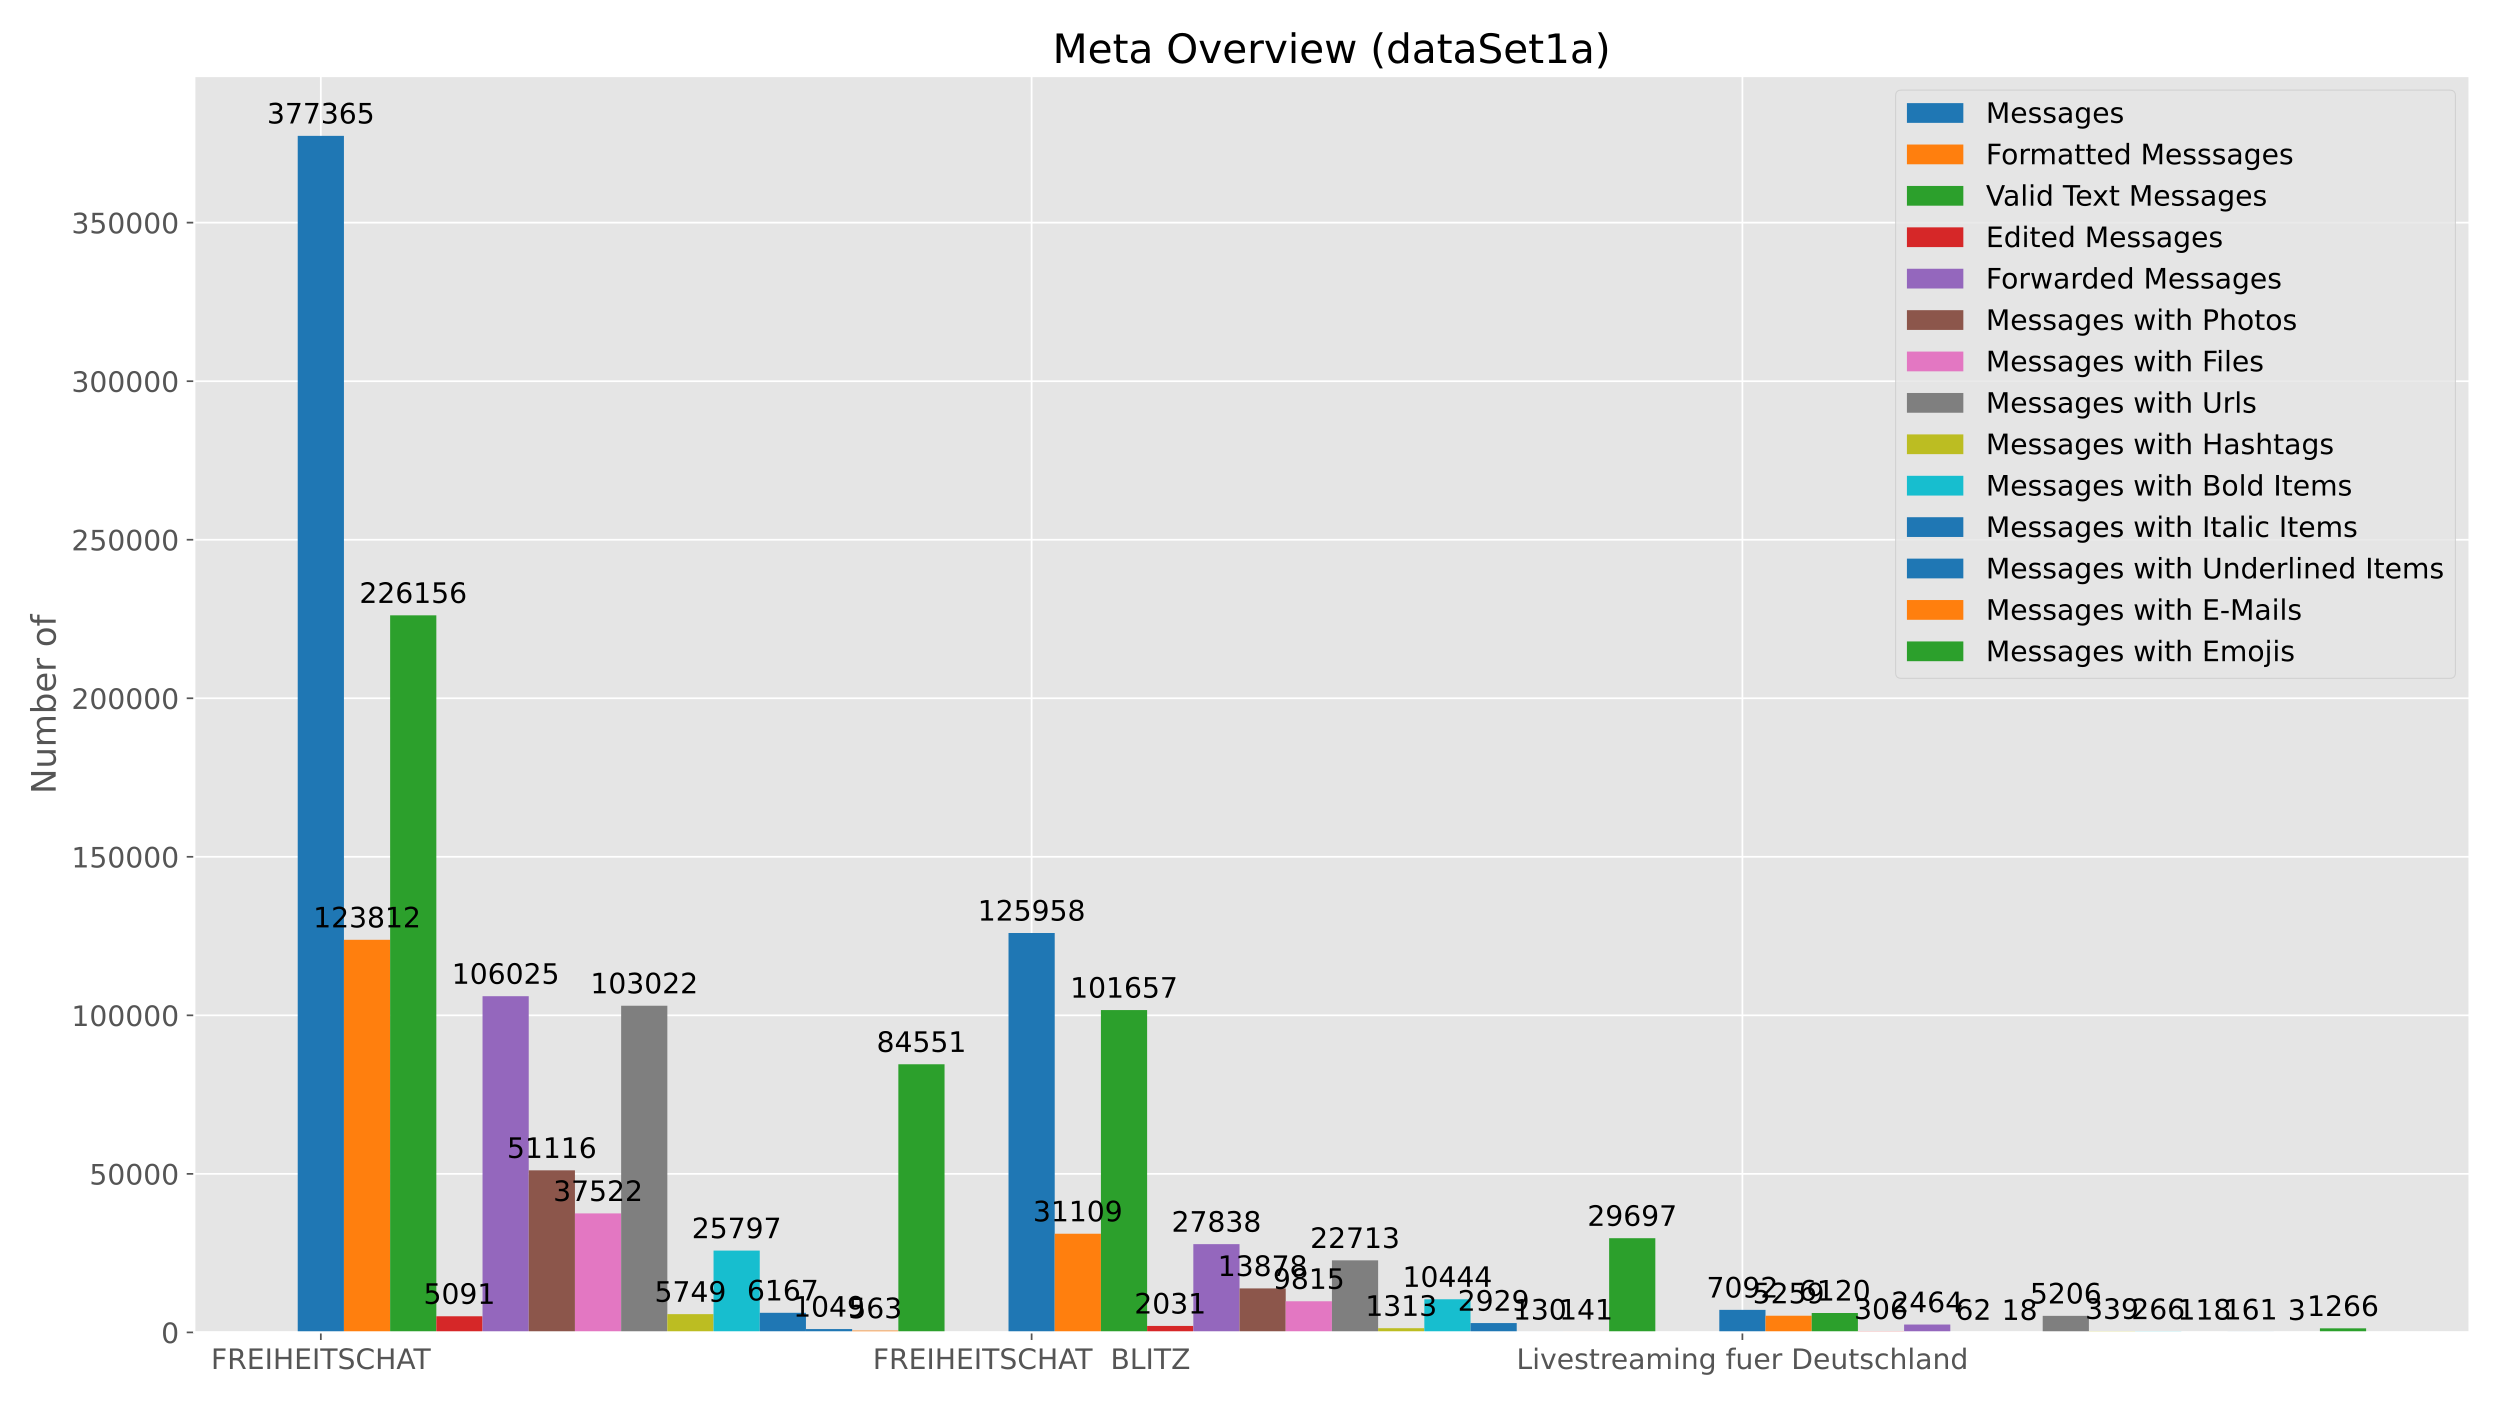 <?xml version="1.0" encoding="utf-8" standalone="no"?>
<!DOCTYPE svg PUBLIC "-//W3C//DTD SVG 1.1//EN"
  "http://www.w3.org/Graphics/SVG/1.1/DTD/svg11.dtd">
<!-- Created with matplotlib (https://matplotlib.org/) -->
<svg height="648pt" version="1.1" viewBox="0 0 1152 648" width="1152pt" xmlns="http://www.w3.org/2000/svg" xmlns:xlink="http://www.w3.org/1999/xlink">
 <defs>
  <style type="text/css">*{stroke-linecap:butt;stroke-linejoin:round;}</style>
 </defs>
 <g id="figure_1">
  <g id="patch_1">
   <path d="M 0 648 
L 1152 648 
L 1152 0 
L 0 0 
z
" style="fill:#ffffff;"/>
  </g>
  <g id="axes_1">
   <g id="patch_2">
    <path d="M 89.54 613.96 
L 1137.96 613.96 
L 1137.96 35.04 
L 89.54 35.04 
z
" style="fill:#e5e5e5;"/>
   </g>
   <g id="matplotlib.axis_1">
    <g id="xtick_1">
     <g id="line2d_1">
      <path clip-path="url(#pea4cf56e66)" d="M 147.84 613.96 
L 147.84 35.04 
" style="fill:none;stroke:#ffffff;stroke-linecap:square;stroke-width:0.8;"/>
     </g>
     <g id="line2d_2">
      <defs>
       <path d="M 0 0 
L 0 3.5 
" id="m7af3307ca5" style="stroke:#555555;stroke-width:0.8;"/>
      </defs>
      <g>
       <use style="fill:#555555;stroke:#555555;stroke-width:0.8;" x="147.84" xlink:href="#m7af3307ca5" y="613.96"/>
      </g>
     </g>
     <g id="text_1">
      <!-- FREIHEITSCHAT -->
      <g style="fill:#555555;" transform="translate(97.211 630.838)scale(0.13 -0.13)">
       <defs>
        <path d="M 9.812 72.906 
L 51.703 72.906 
L 51.703 64.594 
L 19.672 64.594 
L 19.672 43.109 
L 48.578 43.109 
L 48.578 34.812 
L 19.672 34.812 
L 19.672 0 
L 9.812 0 
z
" id="DejaVuSans-70"/>
        <path d="M 44.391 34.188 
Q 47.562 33.109 50.562 29.594 
Q 53.562 26.078 56.594 19.922 
L 66.609 0 
L 56 0 
L 46.688 18.703 
Q 43.062 26.031 39.672 28.422 
Q 36.281 30.812 30.422 30.812 
L 19.672 30.812 
L 19.672 0 
L 9.812 0 
L 9.812 72.906 
L 32.078 72.906 
Q 44.578 72.906 50.734 67.672 
Q 56.891 62.453 56.891 51.906 
Q 56.891 45.016 53.688 40.469 
Q 50.484 35.938 44.391 34.188 
z
M 19.672 64.797 
L 19.672 38.922 
L 32.078 38.922 
Q 39.203 38.922 42.844 42.219 
Q 46.484 45.516 46.484 51.906 
Q 46.484 58.297 42.844 61.547 
Q 39.203 64.797 32.078 64.797 
z
" id="DejaVuSans-82"/>
        <path d="M 9.812 72.906 
L 55.906 72.906 
L 55.906 64.594 
L 19.672 64.594 
L 19.672 43.016 
L 54.391 43.016 
L 54.391 34.719 
L 19.672 34.719 
L 19.672 8.297 
L 56.781 8.297 
L 56.781 0 
L 9.812 0 
z
" id="DejaVuSans-69"/>
        <path d="M 9.812 72.906 
L 19.672 72.906 
L 19.672 0 
L 9.812 0 
z
" id="DejaVuSans-73"/>
        <path d="M 9.812 72.906 
L 19.672 72.906 
L 19.672 43.016 
L 55.516 43.016 
L 55.516 72.906 
L 65.375 72.906 
L 65.375 0 
L 55.516 0 
L 55.516 34.719 
L 19.672 34.719 
L 19.672 0 
L 9.812 0 
z
" id="DejaVuSans-72"/>
        <path d="M -0.297 72.906 
L 61.375 72.906 
L 61.375 64.594 
L 35.5 64.594 
L 35.5 0 
L 25.594 0 
L 25.594 64.594 
L -0.297 64.594 
z
" id="DejaVuSans-84"/>
        <path d="M 53.516 70.516 
L 53.516 60.891 
Q 47.906 63.578 42.922 64.891 
Q 37.938 66.219 33.297 66.219 
Q 25.25 66.219 20.875 63.094 
Q 16.5 59.969 16.5 54.203 
Q 16.5 49.359 19.406 46.891 
Q 22.312 44.438 30.422 42.922 
L 36.375 41.703 
Q 47.406 39.594 52.656 34.297 
Q 57.906 29 57.906 20.125 
Q 57.906 9.516 50.797 4.047 
Q 43.703 -1.422 29.984 -1.422 
Q 24.812 -1.422 18.969 -0.25 
Q 13.141 0.922 6.891 3.219 
L 6.891 13.375 
Q 12.891 10.016 18.656 8.297 
Q 24.422 6.594 29.984 6.594 
Q 38.422 6.594 43.016 9.906 
Q 47.609 13.234 47.609 19.391 
Q 47.609 24.75 44.312 27.781 
Q 41.016 30.812 33.5 32.328 
L 27.484 33.5 
Q 16.453 35.688 11.516 40.375 
Q 6.594 45.062 6.594 53.422 
Q 6.594 63.094 13.406 68.656 
Q 20.219 74.219 32.172 74.219 
Q 37.312 74.219 42.625 73.281 
Q 47.953 72.359 53.516 70.516 
z
" id="DejaVuSans-83"/>
        <path d="M 64.406 67.281 
L 64.406 56.891 
Q 59.422 61.531 53.781 63.812 
Q 48.141 66.109 41.797 66.109 
Q 29.297 66.109 22.656 58.469 
Q 16.016 50.828 16.016 36.375 
Q 16.016 21.969 22.656 14.328 
Q 29.297 6.688 41.797 6.688 
Q 48.141 6.688 53.781 8.984 
Q 59.422 11.281 64.406 15.922 
L 64.406 5.609 
Q 59.234 2.094 53.438 0.328 
Q 47.656 -1.422 41.219 -1.422 
Q 24.656 -1.422 15.125 8.703 
Q 5.609 18.844 5.609 36.375 
Q 5.609 53.953 15.125 64.078 
Q 24.656 74.219 41.219 74.219 
Q 47.75 74.219 53.531 72.484 
Q 59.328 70.75 64.406 67.281 
z
" id="DejaVuSans-67"/>
        <path d="M 34.188 63.188 
L 20.797 26.906 
L 47.609 26.906 
z
M 28.609 72.906 
L 39.797 72.906 
L 67.578 0 
L 57.328 0 
L 50.688 18.703 
L 17.828 18.703 
L 11.188 0 
L 0.781 0 
z
" id="DejaVuSans-65"/>
       </defs>
       <use xlink:href="#DejaVuSans-70"/>
       <use x="57.52" xlink:href="#DejaVuSans-82"/>
       <use x="127.002" xlink:href="#DejaVuSans-69"/>
       <use x="190.186" xlink:href="#DejaVuSans-73"/>
       <use x="219.678" xlink:href="#DejaVuSans-72"/>
       <use x="294.873" xlink:href="#DejaVuSans-69"/>
       <use x="358.057" xlink:href="#DejaVuSans-73"/>
       <use x="387.549" xlink:href="#DejaVuSans-84"/>
       <use x="448.633" xlink:href="#DejaVuSans-83"/>
       <use x="512.109" xlink:href="#DejaVuSans-67"/>
       <use x="581.934" xlink:href="#DejaVuSans-72"/>
       <use x="657.129" xlink:href="#DejaVuSans-65"/>
       <use x="717.787" xlink:href="#DejaVuSans-84"/>
      </g>
     </g>
    </g>
    <g id="xtick_2">
     <g id="line2d_3">
      <path clip-path="url(#pea4cf56e66)" d="M 475.369 613.96 
L 475.369 35.04 
" style="fill:none;stroke:#ffffff;stroke-linecap:square;stroke-width:0.8;"/>
     </g>
     <g id="line2d_4">
      <g>
       <use style="fill:#555555;stroke:#555555;stroke-width:0.8;" x="475.369" xlink:href="#m7af3307ca5" y="613.96"/>
      </g>
     </g>
     <g id="text_2">
      <!-- FREIHEITSCHAT  BLITZ -->
      <g style="fill:#555555;" transform="translate(402.187 630.838)scale(0.13 -0.13)">
       <defs>
        <path id="DejaVuSans-32"/>
        <path d="M 19.672 34.812 
L 19.672 8.109 
L 35.5 8.109 
Q 43.453 8.109 47.281 11.406 
Q 51.125 14.703 51.125 21.484 
Q 51.125 28.328 47.281 31.562 
Q 43.453 34.812 35.5 34.812 
z
M 19.672 64.797 
L 19.672 42.828 
L 34.281 42.828 
Q 41.5 42.828 45.031 45.531 
Q 48.578 48.25 48.578 53.812 
Q 48.578 59.328 45.031 62.062 
Q 41.5 64.797 34.281 64.797 
z
M 9.812 72.906 
L 35.016 72.906 
Q 46.297 72.906 52.391 68.219 
Q 58.5 63.531 58.5 54.891 
Q 58.5 48.188 55.375 44.234 
Q 52.25 40.281 46.188 39.312 
Q 53.469 37.75 57.5 32.781 
Q 61.531 27.828 61.531 20.406 
Q 61.531 10.641 54.891 5.312 
Q 48.25 0 35.984 0 
L 9.812 0 
z
" id="DejaVuSans-66"/>
        <path d="M 9.812 72.906 
L 19.672 72.906 
L 19.672 8.297 
L 55.172 8.297 
L 55.172 0 
L 9.812 0 
z
" id="DejaVuSans-76"/>
        <path d="M 5.609 72.906 
L 62.891 72.906 
L 62.891 65.375 
L 16.797 8.297 
L 64.016 8.297 
L 64.016 0 
L 4.5 0 
L 4.5 7.516 
L 50.594 64.594 
L 5.609 64.594 
z
" id="DejaVuSans-90"/>
       </defs>
       <use xlink:href="#DejaVuSans-70"/>
       <use x="57.52" xlink:href="#DejaVuSans-82"/>
       <use x="127.002" xlink:href="#DejaVuSans-69"/>
       <use x="190.186" xlink:href="#DejaVuSans-73"/>
       <use x="219.678" xlink:href="#DejaVuSans-72"/>
       <use x="294.873" xlink:href="#DejaVuSans-69"/>
       <use x="358.057" xlink:href="#DejaVuSans-73"/>
       <use x="387.549" xlink:href="#DejaVuSans-84"/>
       <use x="448.633" xlink:href="#DejaVuSans-83"/>
       <use x="512.109" xlink:href="#DejaVuSans-67"/>
       <use x="581.934" xlink:href="#DejaVuSans-72"/>
       <use x="657.129" xlink:href="#DejaVuSans-65"/>
       <use x="717.787" xlink:href="#DejaVuSans-84"/>
       <use x="778.871" xlink:href="#DejaVuSans-32"/>
       <use x="810.658" xlink:href="#DejaVuSans-32"/>
       <use x="842.445" xlink:href="#DejaVuSans-66"/>
       <use x="911.049" xlink:href="#DejaVuSans-76"/>
       <use x="966.762" xlink:href="#DejaVuSans-73"/>
       <use x="996.254" xlink:href="#DejaVuSans-84"/>
       <use x="1057.338" xlink:href="#DejaVuSans-90"/>
      </g>
     </g>
    </g>
    <g id="xtick_3">
     <g id="line2d_5">
      <path clip-path="url(#pea4cf56e66)" d="M 802.898 613.96 
L 802.898 35.04 
" style="fill:none;stroke:#ffffff;stroke-linecap:square;stroke-width:0.8;"/>
     </g>
     <g id="line2d_6">
      <g>
       <use style="fill:#555555;stroke:#555555;stroke-width:0.8;" x="802.898" xlink:href="#m7af3307ca5" y="613.96"/>
      </g>
     </g>
     <g id="text_3">
      <!-- Livestreaming fuer Deutschland -->
      <g style="fill:#555555;" transform="translate(698.8 630.838)scale(0.13 -0.13)">
       <defs>
        <path d="M 9.422 54.688 
L 18.406 54.688 
L 18.406 0 
L 9.422 0 
z
M 9.422 75.984 
L 18.406 75.984 
L 18.406 64.594 
L 9.422 64.594 
z
" id="DejaVuSans-105"/>
        <path d="M 2.984 54.688 
L 12.5 54.688 
L 29.594 8.797 
L 46.688 54.688 
L 56.203 54.688 
L 35.688 0 
L 23.484 0 
z
" id="DejaVuSans-118"/>
        <path d="M 56.203 29.594 
L 56.203 25.203 
L 14.891 25.203 
Q 15.484 15.922 20.484 11.062 
Q 25.484 6.203 34.422 6.203 
Q 39.594 6.203 44.453 7.469 
Q 49.312 8.734 54.109 11.281 
L 54.109 2.781 
Q 49.266 0.734 44.188 -0.344 
Q 39.109 -1.422 33.891 -1.422 
Q 20.797 -1.422 13.156 6.188 
Q 5.516 13.812 5.516 26.812 
Q 5.516 40.234 12.766 48.109 
Q 20.016 56 32.328 56 
Q 43.359 56 49.781 48.891 
Q 56.203 41.797 56.203 29.594 
z
M 47.219 32.234 
Q 47.125 39.594 43.094 43.984 
Q 39.062 48.391 32.422 48.391 
Q 24.906 48.391 20.391 44.141 
Q 15.875 39.891 15.188 32.172 
z
" id="DejaVuSans-101"/>
        <path d="M 44.281 53.078 
L 44.281 44.578 
Q 40.484 46.531 36.375 47.5 
Q 32.281 48.484 27.875 48.484 
Q 21.188 48.484 17.844 46.438 
Q 14.5 44.391 14.5 40.281 
Q 14.5 37.156 16.891 35.375 
Q 19.281 33.594 26.516 31.984 
L 29.594 31.297 
Q 39.156 29.25 43.188 25.516 
Q 47.219 21.781 47.219 15.094 
Q 47.219 7.469 41.188 3.016 
Q 35.156 -1.422 24.609 -1.422 
Q 20.219 -1.422 15.453 -0.562 
Q 10.688 0.297 5.422 2 
L 5.422 11.281 
Q 10.406 8.688 15.234 7.391 
Q 20.062 6.109 24.812 6.109 
Q 31.156 6.109 34.562 8.281 
Q 37.984 10.453 37.984 14.406 
Q 37.984 18.062 35.516 20.016 
Q 33.062 21.969 24.703 23.781 
L 21.578 24.516 
Q 13.234 26.266 9.516 29.906 
Q 5.812 33.547 5.812 39.891 
Q 5.812 47.609 11.281 51.797 
Q 16.75 56 26.812 56 
Q 31.781 56 36.172 55.266 
Q 40.578 54.547 44.281 53.078 
z
" id="DejaVuSans-115"/>
        <path d="M 18.312 70.219 
L 18.312 54.688 
L 36.812 54.688 
L 36.812 47.703 
L 18.312 47.703 
L 18.312 18.016 
Q 18.312 11.328 20.141 9.422 
Q 21.969 7.516 27.594 7.516 
L 36.812 7.516 
L 36.812 0 
L 27.594 0 
Q 17.188 0 13.234 3.875 
Q 9.281 7.766 9.281 18.016 
L 9.281 47.703 
L 2.688 47.703 
L 2.688 54.688 
L 9.281 54.688 
L 9.281 70.219 
z
" id="DejaVuSans-116"/>
        <path d="M 41.109 46.297 
Q 39.594 47.172 37.812 47.578 
Q 36.031 48 33.891 48 
Q 26.266 48 22.188 43.047 
Q 18.109 38.094 18.109 28.812 
L 18.109 0 
L 9.078 0 
L 9.078 54.688 
L 18.109 54.688 
L 18.109 46.188 
Q 20.953 51.172 25.484 53.578 
Q 30.031 56 36.531 56 
Q 37.453 56 38.578 55.875 
Q 39.703 55.766 41.062 55.516 
z
" id="DejaVuSans-114"/>
        <path d="M 34.281 27.484 
Q 23.391 27.484 19.188 25 
Q 14.984 22.516 14.984 16.5 
Q 14.984 11.719 18.141 8.906 
Q 21.297 6.109 26.703 6.109 
Q 34.188 6.109 38.703 11.406 
Q 43.219 16.703 43.219 25.484 
L 43.219 27.484 
z
M 52.203 31.203 
L 52.203 0 
L 43.219 0 
L 43.219 8.297 
Q 40.141 3.328 35.547 0.953 
Q 30.953 -1.422 24.312 -1.422 
Q 15.922 -1.422 10.953 3.297 
Q 6 8.016 6 15.922 
Q 6 25.141 12.172 29.828 
Q 18.359 34.516 30.609 34.516 
L 43.219 34.516 
L 43.219 35.406 
Q 43.219 41.609 39.141 45 
Q 35.062 48.391 27.688 48.391 
Q 23 48.391 18.547 47.266 
Q 14.109 46.141 10.016 43.891 
L 10.016 52.203 
Q 14.938 54.109 19.578 55.047 
Q 24.219 56 28.609 56 
Q 40.484 56 46.344 49.844 
Q 52.203 43.703 52.203 31.203 
z
" id="DejaVuSans-97"/>
        <path d="M 52 44.188 
Q 55.375 50.25 60.062 53.125 
Q 64.75 56 71.094 56 
Q 79.641 56 84.281 50.016 
Q 88.922 44.047 88.922 33.016 
L 88.922 0 
L 79.891 0 
L 79.891 32.719 
Q 79.891 40.578 77.094 44.375 
Q 74.312 48.188 68.609 48.188 
Q 61.625 48.188 57.562 43.547 
Q 53.516 38.922 53.516 30.906 
L 53.516 0 
L 44.484 0 
L 44.484 32.719 
Q 44.484 40.625 41.703 44.406 
Q 38.922 48.188 33.109 48.188 
Q 26.219 48.188 22.156 43.531 
Q 18.109 38.875 18.109 30.906 
L 18.109 0 
L 9.078 0 
L 9.078 54.688 
L 18.109 54.688 
L 18.109 46.188 
Q 21.188 51.219 25.484 53.609 
Q 29.781 56 35.688 56 
Q 41.656 56 45.828 52.969 
Q 50 49.953 52 44.188 
z
" id="DejaVuSans-109"/>
        <path d="M 54.891 33.016 
L 54.891 0 
L 45.906 0 
L 45.906 32.719 
Q 45.906 40.484 42.875 44.328 
Q 39.844 48.188 33.797 48.188 
Q 26.516 48.188 22.312 43.547 
Q 18.109 38.922 18.109 30.906 
L 18.109 0 
L 9.078 0 
L 9.078 54.688 
L 18.109 54.688 
L 18.109 46.188 
Q 21.344 51.125 25.703 53.562 
Q 30.078 56 35.797 56 
Q 45.219 56 50.047 50.172 
Q 54.891 44.344 54.891 33.016 
z
" id="DejaVuSans-110"/>
        <path d="M 45.406 27.984 
Q 45.406 37.75 41.375 43.109 
Q 37.359 48.484 30.078 48.484 
Q 22.859 48.484 18.828 43.109 
Q 14.797 37.75 14.797 27.984 
Q 14.797 18.266 18.828 12.891 
Q 22.859 7.516 30.078 7.516 
Q 37.359 7.516 41.375 12.891 
Q 45.406 18.266 45.406 27.984 
z
M 54.391 6.781 
Q 54.391 -7.172 48.188 -13.984 
Q 42 -20.797 29.203 -20.797 
Q 24.469 -20.797 20.266 -20.094 
Q 16.062 -19.391 12.109 -17.922 
L 12.109 -9.188 
Q 16.062 -11.328 19.922 -12.344 
Q 23.781 -13.375 27.781 -13.375 
Q 36.625 -13.375 41.016 -8.766 
Q 45.406 -4.156 45.406 5.172 
L 45.406 9.625 
Q 42.625 4.781 38.281 2.391 
Q 33.938 0 27.875 0 
Q 17.828 0 11.672 7.656 
Q 5.516 15.328 5.516 27.984 
Q 5.516 40.672 11.672 48.328 
Q 17.828 56 27.875 56 
Q 33.938 56 38.281 53.609 
Q 42.625 51.219 45.406 46.391 
L 45.406 54.688 
L 54.391 54.688 
z
" id="DejaVuSans-103"/>
        <path d="M 37.109 75.984 
L 37.109 68.5 
L 28.516 68.5 
Q 23.688 68.5 21.797 66.547 
Q 19.922 64.594 19.922 59.516 
L 19.922 54.688 
L 34.719 54.688 
L 34.719 47.703 
L 19.922 47.703 
L 19.922 0 
L 10.891 0 
L 10.891 47.703 
L 2.297 47.703 
L 2.297 54.688 
L 10.891 54.688 
L 10.891 58.5 
Q 10.891 67.625 15.141 71.797 
Q 19.391 75.984 28.609 75.984 
z
" id="DejaVuSans-102"/>
        <path d="M 8.5 21.578 
L 8.5 54.688 
L 17.484 54.688 
L 17.484 21.922 
Q 17.484 14.156 20.5 10.266 
Q 23.531 6.391 29.594 6.391 
Q 36.859 6.391 41.078 11.031 
Q 45.312 15.672 45.312 23.688 
L 45.312 54.688 
L 54.297 54.688 
L 54.297 0 
L 45.312 0 
L 45.312 8.406 
Q 42.047 3.422 37.719 1 
Q 33.406 -1.422 27.688 -1.422 
Q 18.266 -1.422 13.375 4.438 
Q 8.5 10.297 8.5 21.578 
z
M 31.109 56 
z
" id="DejaVuSans-117"/>
        <path d="M 19.672 64.797 
L 19.672 8.109 
L 31.594 8.109 
Q 46.688 8.109 53.688 14.938 
Q 60.688 21.781 60.688 36.531 
Q 60.688 51.172 53.688 57.984 
Q 46.688 64.797 31.594 64.797 
z
M 9.812 72.906 
L 30.078 72.906 
Q 51.266 72.906 61.172 64.094 
Q 71.094 55.281 71.094 36.531 
Q 71.094 17.672 61.125 8.828 
Q 51.172 0 30.078 0 
L 9.812 0 
z
" id="DejaVuSans-68"/>
        <path d="M 48.781 52.594 
L 48.781 44.188 
Q 44.969 46.297 41.141 47.344 
Q 37.312 48.391 33.406 48.391 
Q 24.656 48.391 19.812 42.844 
Q 14.984 37.312 14.984 27.297 
Q 14.984 17.281 19.812 11.734 
Q 24.656 6.203 33.406 6.203 
Q 37.312 6.203 41.141 7.25 
Q 44.969 8.297 48.781 10.406 
L 48.781 2.094 
Q 45.016 0.344 40.984 -0.531 
Q 36.969 -1.422 32.422 -1.422 
Q 20.062 -1.422 12.781 6.344 
Q 5.516 14.109 5.516 27.297 
Q 5.516 40.672 12.859 48.328 
Q 20.219 56 33.016 56 
Q 37.156 56 41.109 55.141 
Q 45.062 54.297 48.781 52.594 
z
" id="DejaVuSans-99"/>
        <path d="M 54.891 33.016 
L 54.891 0 
L 45.906 0 
L 45.906 32.719 
Q 45.906 40.484 42.875 44.328 
Q 39.844 48.188 33.797 48.188 
Q 26.516 48.188 22.312 43.547 
Q 18.109 38.922 18.109 30.906 
L 18.109 0 
L 9.078 0 
L 9.078 75.984 
L 18.109 75.984 
L 18.109 46.188 
Q 21.344 51.125 25.703 53.562 
Q 30.078 56 35.797 56 
Q 45.219 56 50.047 50.172 
Q 54.891 44.344 54.891 33.016 
z
" id="DejaVuSans-104"/>
        <path d="M 9.422 75.984 
L 18.406 75.984 
L 18.406 0 
L 9.422 0 
z
" id="DejaVuSans-108"/>
        <path d="M 45.406 46.391 
L 45.406 75.984 
L 54.391 75.984 
L 54.391 0 
L 45.406 0 
L 45.406 8.203 
Q 42.578 3.328 38.25 0.953 
Q 33.938 -1.422 27.875 -1.422 
Q 17.969 -1.422 11.734 6.484 
Q 5.516 14.406 5.516 27.297 
Q 5.516 40.188 11.734 48.094 
Q 17.969 56 27.875 56 
Q 33.938 56 38.25 53.625 
Q 42.578 51.266 45.406 46.391 
z
M 14.797 27.297 
Q 14.797 17.391 18.875 11.75 
Q 22.953 6.109 30.078 6.109 
Q 37.203 6.109 41.297 11.75 
Q 45.406 17.391 45.406 27.297 
Q 45.406 37.203 41.297 42.844 
Q 37.203 48.484 30.078 48.484 
Q 22.953 48.484 18.875 42.844 
Q 14.797 37.203 14.797 27.297 
z
" id="DejaVuSans-100"/>
       </defs>
       <use xlink:href="#DejaVuSans-76"/>
       <use x="55.713" xlink:href="#DejaVuSans-105"/>
       <use x="83.496" xlink:href="#DejaVuSans-118"/>
       <use x="142.676" xlink:href="#DejaVuSans-101"/>
       <use x="204.199" xlink:href="#DejaVuSans-115"/>
       <use x="256.299" xlink:href="#DejaVuSans-116"/>
       <use x="295.508" xlink:href="#DejaVuSans-114"/>
       <use x="334.371" xlink:href="#DejaVuSans-101"/>
       <use x="395.895" xlink:href="#DejaVuSans-97"/>
       <use x="457.174" xlink:href="#DejaVuSans-109"/>
       <use x="554.586" xlink:href="#DejaVuSans-105"/>
       <use x="582.369" xlink:href="#DejaVuSans-110"/>
       <use x="645.748" xlink:href="#DejaVuSans-103"/>
       <use x="709.225" xlink:href="#DejaVuSans-32"/>
       <use x="741.012" xlink:href="#DejaVuSans-102"/>
       <use x="776.217" xlink:href="#DejaVuSans-117"/>
       <use x="839.596" xlink:href="#DejaVuSans-101"/>
       <use x="901.119" xlink:href="#DejaVuSans-114"/>
       <use x="942.232" xlink:href="#DejaVuSans-32"/>
       <use x="974.02" xlink:href="#DejaVuSans-68"/>
       <use x="1051.021" xlink:href="#DejaVuSans-101"/>
       <use x="1112.545" xlink:href="#DejaVuSans-117"/>
       <use x="1175.924" xlink:href="#DejaVuSans-116"/>
       <use x="1215.133" xlink:href="#DejaVuSans-115"/>
       <use x="1267.232" xlink:href="#DejaVuSans-99"/>
       <use x="1322.213" xlink:href="#DejaVuSans-104"/>
       <use x="1385.592" xlink:href="#DejaVuSans-108"/>
       <use x="1413.375" xlink:href="#DejaVuSans-97"/>
       <use x="1474.654" xlink:href="#DejaVuSans-110"/>
       <use x="1538.033" xlink:href="#DejaVuSans-100"/>
      </g>
     </g>
    </g>
   </g>
   <g id="matplotlib.axis_2">
    <g id="ytick_1">
     <g id="line2d_7">
      <path clip-path="url(#pea4cf56e66)" d="M 89.54 613.96 
L 1137.96 613.96 
" style="fill:none;stroke:#ffffff;stroke-linecap:square;stroke-width:0.8;"/>
     </g>
     <g id="line2d_8">
      <defs>
       <path d="M 0 0 
L -3.5 0 
" id="mac5c978f67" style="stroke:#555555;stroke-width:0.8;"/>
      </defs>
      <g>
       <use style="fill:#555555;stroke:#555555;stroke-width:0.8;" x="89.54" xlink:href="#mac5c978f67" y="613.96"/>
      </g>
     </g>
     <g id="text_4">
      <!-- 0 -->
      <g style="fill:#555555;" transform="translate(74.269 618.899)scale(0.13 -0.13)">
       <defs>
        <path d="M 31.781 66.406 
Q 24.172 66.406 20.328 58.906 
Q 16.5 51.422 16.5 36.375 
Q 16.5 21.391 20.328 13.891 
Q 24.172 6.391 31.781 6.391 
Q 39.453 6.391 43.281 13.891 
Q 47.125 21.391 47.125 36.375 
Q 47.125 51.422 43.281 58.906 
Q 39.453 66.406 31.781 66.406 
z
M 31.781 74.219 
Q 44.047 74.219 50.516 64.516 
Q 56.984 54.828 56.984 36.375 
Q 56.984 17.969 50.516 8.266 
Q 44.047 -1.422 31.781 -1.422 
Q 19.531 -1.422 13.062 8.266 
Q 6.594 17.969 6.594 36.375 
Q 6.594 54.828 13.062 64.516 
Q 19.531 74.219 31.781 74.219 
z
" id="DejaVuSans-48"/>
       </defs>
       <use xlink:href="#DejaVuSans-48"/>
      </g>
     </g>
    </g>
    <g id="ytick_2">
     <g id="line2d_9">
      <path clip-path="url(#pea4cf56e66)" d="M 89.54 540.907 
L 1137.96 540.907 
" style="fill:none;stroke:#ffffff;stroke-linecap:square;stroke-width:0.8;"/>
     </g>
     <g id="line2d_10">
      <g>
       <use style="fill:#555555;stroke:#555555;stroke-width:0.8;" x="89.54" xlink:href="#mac5c978f67" y="540.907"/>
      </g>
     </g>
     <g id="text_5">
      <!-- 50000 -->
      <g style="fill:#555555;" transform="translate(41.184 545.846)scale(0.13 -0.13)">
       <defs>
        <path d="M 10.797 72.906 
L 49.516 72.906 
L 49.516 64.594 
L 19.828 64.594 
L 19.828 46.734 
Q 21.969 47.469 24.109 47.828 
Q 26.266 48.188 28.422 48.188 
Q 40.625 48.188 47.75 41.5 
Q 54.891 34.812 54.891 23.391 
Q 54.891 11.625 47.562 5.094 
Q 40.234 -1.422 26.906 -1.422 
Q 22.312 -1.422 17.547 -0.641 
Q 12.797 0.141 7.719 1.703 
L 7.719 11.625 
Q 12.109 9.234 16.797 8.062 
Q 21.484 6.891 26.703 6.891 
Q 35.156 6.891 40.078 11.328 
Q 45.016 15.766 45.016 23.391 
Q 45.016 31 40.078 35.438 
Q 35.156 39.891 26.703 39.891 
Q 22.75 39.891 18.812 39.016 
Q 14.891 38.141 10.797 36.281 
z
" id="DejaVuSans-53"/>
       </defs>
       <use xlink:href="#DejaVuSans-53"/>
       <use x="63.623" xlink:href="#DejaVuSans-48"/>
       <use x="127.246" xlink:href="#DejaVuSans-48"/>
       <use x="190.869" xlink:href="#DejaVuSans-48"/>
       <use x="254.492" xlink:href="#DejaVuSans-48"/>
      </g>
     </g>
    </g>
    <g id="ytick_3">
     <g id="line2d_11">
      <path clip-path="url(#pea4cf56e66)" d="M 89.54 467.854 
L 1137.96 467.854 
" style="fill:none;stroke:#ffffff;stroke-linecap:square;stroke-width:0.8;"/>
     </g>
     <g id="line2d_12">
      <g>
       <use style="fill:#555555;stroke:#555555;stroke-width:0.8;" x="89.54" xlink:href="#mac5c978f67" y="467.854"/>
      </g>
     </g>
     <g id="text_6">
      <!-- 100000 -->
      <g style="fill:#555555;" transform="translate(32.913 472.793)scale(0.13 -0.13)">
       <defs>
        <path d="M 12.406 8.297 
L 28.516 8.297 
L 28.516 63.922 
L 10.984 60.406 
L 10.984 69.391 
L 28.422 72.906 
L 38.281 72.906 
L 38.281 8.297 
L 54.391 8.297 
L 54.391 0 
L 12.406 0 
z
" id="DejaVuSans-49"/>
       </defs>
       <use xlink:href="#DejaVuSans-49"/>
       <use x="63.623" xlink:href="#DejaVuSans-48"/>
       <use x="127.246" xlink:href="#DejaVuSans-48"/>
       <use x="190.869" xlink:href="#DejaVuSans-48"/>
       <use x="254.492" xlink:href="#DejaVuSans-48"/>
       <use x="318.115" xlink:href="#DejaVuSans-48"/>
      </g>
     </g>
    </g>
    <g id="ytick_4">
     <g id="line2d_13">
      <path clip-path="url(#pea4cf56e66)" d="M 89.54 394.801 
L 1137.96 394.801 
" style="fill:none;stroke:#ffffff;stroke-linecap:square;stroke-width:0.8;"/>
     </g>
     <g id="line2d_14">
      <g>
       <use style="fill:#555555;stroke:#555555;stroke-width:0.8;" x="89.54" xlink:href="#mac5c978f67" y="394.801"/>
      </g>
     </g>
     <g id="text_7">
      <!-- 150000 -->
      <g style="fill:#555555;" transform="translate(32.913 399.74)scale(0.13 -0.13)">
       <use xlink:href="#DejaVuSans-49"/>
       <use x="63.623" xlink:href="#DejaVuSans-53"/>
       <use x="127.246" xlink:href="#DejaVuSans-48"/>
       <use x="190.869" xlink:href="#DejaVuSans-48"/>
       <use x="254.492" xlink:href="#DejaVuSans-48"/>
       <use x="318.115" xlink:href="#DejaVuSans-48"/>
      </g>
     </g>
    </g>
    <g id="ytick_5">
     <g id="line2d_15">
      <path clip-path="url(#pea4cf56e66)" d="M 89.54 321.748 
L 1137.96 321.748 
" style="fill:none;stroke:#ffffff;stroke-linecap:square;stroke-width:0.8;"/>
     </g>
     <g id="line2d_16">
      <g>
       <use style="fill:#555555;stroke:#555555;stroke-width:0.8;" x="89.54" xlink:href="#mac5c978f67" y="321.748"/>
      </g>
     </g>
     <g id="text_8">
      <!-- 200000 -->
      <g style="fill:#555555;" transform="translate(32.913 326.687)scale(0.13 -0.13)">
       <defs>
        <path d="M 19.188 8.297 
L 53.609 8.297 
L 53.609 0 
L 7.328 0 
L 7.328 8.297 
Q 12.938 14.109 22.625 23.891 
Q 32.328 33.688 34.812 36.531 
Q 39.547 41.844 41.422 45.531 
Q 43.312 49.219 43.312 52.781 
Q 43.312 58.594 39.234 62.25 
Q 35.156 65.922 28.609 65.922 
Q 23.969 65.922 18.812 64.312 
Q 13.672 62.703 7.812 59.422 
L 7.812 69.391 
Q 13.766 71.781 18.938 73 
Q 24.125 74.219 28.422 74.219 
Q 39.75 74.219 46.484 68.547 
Q 53.219 62.891 53.219 53.422 
Q 53.219 48.922 51.531 44.891 
Q 49.859 40.875 45.406 35.406 
Q 44.188 33.984 37.641 27.219 
Q 31.109 20.453 19.188 8.297 
z
" id="DejaVuSans-50"/>
       </defs>
       <use xlink:href="#DejaVuSans-50"/>
       <use x="63.623" xlink:href="#DejaVuSans-48"/>
       <use x="127.246" xlink:href="#DejaVuSans-48"/>
       <use x="190.869" xlink:href="#DejaVuSans-48"/>
       <use x="254.492" xlink:href="#DejaVuSans-48"/>
       <use x="318.115" xlink:href="#DejaVuSans-48"/>
      </g>
     </g>
    </g>
    <g id="ytick_6">
     <g id="line2d_17">
      <path clip-path="url(#pea4cf56e66)" d="M 89.54 248.695 
L 1137.96 248.695 
" style="fill:none;stroke:#ffffff;stroke-linecap:square;stroke-width:0.8;"/>
     </g>
     <g id="line2d_18">
      <g>
       <use style="fill:#555555;stroke:#555555;stroke-width:0.8;" x="89.54" xlink:href="#mac5c978f67" y="248.695"/>
      </g>
     </g>
     <g id="text_9">
      <!-- 250000 -->
      <g style="fill:#555555;" transform="translate(32.913 253.634)scale(0.13 -0.13)">
       <use xlink:href="#DejaVuSans-50"/>
       <use x="63.623" xlink:href="#DejaVuSans-53"/>
       <use x="127.246" xlink:href="#DejaVuSans-48"/>
       <use x="190.869" xlink:href="#DejaVuSans-48"/>
       <use x="254.492" xlink:href="#DejaVuSans-48"/>
       <use x="318.115" xlink:href="#DejaVuSans-48"/>
      </g>
     </g>
    </g>
    <g id="ytick_7">
     <g id="line2d_19">
      <path clip-path="url(#pea4cf56e66)" d="M 89.54 175.642 
L 1137.96 175.642 
" style="fill:none;stroke:#ffffff;stroke-linecap:square;stroke-width:0.8;"/>
     </g>
     <g id="line2d_20">
      <g>
       <use style="fill:#555555;stroke:#555555;stroke-width:0.8;" x="89.54" xlink:href="#mac5c978f67" y="175.642"/>
      </g>
     </g>
     <g id="text_10">
      <!-- 300000 -->
      <g style="fill:#555555;" transform="translate(32.913 180.581)scale(0.13 -0.13)">
       <defs>
        <path d="M 40.578 39.312 
Q 47.656 37.797 51.625 33 
Q 55.609 28.219 55.609 21.188 
Q 55.609 10.406 48.188 4.484 
Q 40.766 -1.422 27.094 -1.422 
Q 22.516 -1.422 17.656 -0.516 
Q 12.797 0.391 7.625 2.203 
L 7.625 11.719 
Q 11.719 9.328 16.594 8.109 
Q 21.484 6.891 26.812 6.891 
Q 36.078 6.891 40.938 10.547 
Q 45.797 14.203 45.797 21.188 
Q 45.797 27.641 41.281 31.266 
Q 36.766 34.906 28.719 34.906 
L 20.219 34.906 
L 20.219 43.016 
L 29.109 43.016 
Q 36.375 43.016 40.234 45.922 
Q 44.094 48.828 44.094 54.297 
Q 44.094 59.906 40.109 62.906 
Q 36.141 65.922 28.719 65.922 
Q 24.656 65.922 20.016 65.031 
Q 15.375 64.156 9.812 62.312 
L 9.812 71.094 
Q 15.438 72.656 20.344 73.438 
Q 25.25 74.219 29.594 74.219 
Q 40.828 74.219 47.359 69.109 
Q 53.906 64.016 53.906 55.328 
Q 53.906 49.266 50.438 45.094 
Q 46.969 40.922 40.578 39.312 
z
" id="DejaVuSans-51"/>
       </defs>
       <use xlink:href="#DejaVuSans-51"/>
       <use x="63.623" xlink:href="#DejaVuSans-48"/>
       <use x="127.246" xlink:href="#DejaVuSans-48"/>
       <use x="190.869" xlink:href="#DejaVuSans-48"/>
       <use x="254.492" xlink:href="#DejaVuSans-48"/>
       <use x="318.115" xlink:href="#DejaVuSans-48"/>
      </g>
     </g>
    </g>
    <g id="ytick_8">
     <g id="line2d_21">
      <path clip-path="url(#pea4cf56e66)" d="M 89.54 102.589 
L 1137.96 102.589 
" style="fill:none;stroke:#ffffff;stroke-linecap:square;stroke-width:0.8;"/>
     </g>
     <g id="line2d_22">
      <g>
       <use style="fill:#555555;stroke:#555555;stroke-width:0.8;" x="89.54" xlink:href="#mac5c978f67" y="102.589"/>
      </g>
     </g>
     <g id="text_11">
      <!-- 350000 -->
      <g style="fill:#555555;" transform="translate(32.913 107.528)scale(0.13 -0.13)">
       <use xlink:href="#DejaVuSans-51"/>
       <use x="63.623" xlink:href="#DejaVuSans-53"/>
       <use x="127.246" xlink:href="#DejaVuSans-48"/>
       <use x="190.869" xlink:href="#DejaVuSans-48"/>
       <use x="254.492" xlink:href="#DejaVuSans-48"/>
       <use x="318.115" xlink:href="#DejaVuSans-48"/>
      </g>
     </g>
    </g>
    <g id="text_12">
     <!-- Number of -->
     <g style="fill:#555555;" transform="translate(25.668 365.831)rotate(-90)scale(0.156 -0.156)">
      <defs>
       <path d="M 9.812 72.906 
L 23.094 72.906 
L 55.422 11.922 
L 55.422 72.906 
L 64.984 72.906 
L 64.984 0 
L 51.703 0 
L 19.391 60.984 
L 19.391 0 
L 9.812 0 
z
" id="DejaVuSans-78"/>
       <path d="M 48.688 27.297 
Q 48.688 37.203 44.609 42.844 
Q 40.531 48.484 33.406 48.484 
Q 26.266 48.484 22.188 42.844 
Q 18.109 37.203 18.109 27.297 
Q 18.109 17.391 22.188 11.75 
Q 26.266 6.109 33.406 6.109 
Q 40.531 6.109 44.609 11.75 
Q 48.688 17.391 48.688 27.297 
z
M 18.109 46.391 
Q 20.953 51.266 25.266 53.625 
Q 29.594 56 35.594 56 
Q 45.562 56 51.781 48.094 
Q 58.016 40.188 58.016 27.297 
Q 58.016 14.406 51.781 6.484 
Q 45.562 -1.422 35.594 -1.422 
Q 29.594 -1.422 25.266 0.953 
Q 20.953 3.328 18.109 8.203 
L 18.109 0 
L 9.078 0 
L 9.078 75.984 
L 18.109 75.984 
z
" id="DejaVuSans-98"/>
       <path d="M 30.609 48.391 
Q 23.391 48.391 19.188 42.75 
Q 14.984 37.109 14.984 27.297 
Q 14.984 17.484 19.156 11.844 
Q 23.344 6.203 30.609 6.203 
Q 37.797 6.203 41.984 11.859 
Q 46.188 17.531 46.188 27.297 
Q 46.188 37.016 41.984 42.703 
Q 37.797 48.391 30.609 48.391 
z
M 30.609 56 
Q 42.328 56 49.016 48.375 
Q 55.719 40.766 55.719 27.297 
Q 55.719 13.875 49.016 6.219 
Q 42.328 -1.422 30.609 -1.422 
Q 18.844 -1.422 12.172 6.219 
Q 5.516 13.875 5.516 27.297 
Q 5.516 40.766 12.172 48.375 
Q 18.844 56 30.609 56 
z
" id="DejaVuSans-111"/>
      </defs>
      <use xlink:href="#DejaVuSans-78"/>
      <use x="74.805" xlink:href="#DejaVuSans-117"/>
      <use x="138.184" xlink:href="#DejaVuSans-109"/>
      <use x="235.596" xlink:href="#DejaVuSans-98"/>
      <use x="299.072" xlink:href="#DejaVuSans-101"/>
      <use x="360.596" xlink:href="#DejaVuSans-114"/>
      <use x="401.709" xlink:href="#DejaVuSans-32"/>
      <use x="433.496" xlink:href="#DejaVuSans-111"/>
      <use x="494.678" xlink:href="#DejaVuSans-102"/>
     </g>
    </g>
   </g>
   <g id="patch_3">
    <path clip-path="url(#pea4cf56e66)" d="M 137.195 613.96 
L 158.485 613.96 
L 158.485 62.608 
L 137.195 62.608 
z
" style="fill:#1f77b4;"/>
   </g>
   <g id="patch_4">
    <path clip-path="url(#pea4cf56e66)" d="M 464.724 613.96 
L 486.014 613.96 
L 486.014 429.928 
L 464.724 429.928 
z
" style="fill:#1f77b4;"/>
   </g>
   <g id="patch_5">
    <path clip-path="url(#pea4cf56e66)" d="M 792.253 613.96 
L 813.543 613.96 
L 813.543 603.598 
L 792.253 603.598 
z
" style="fill:#1f77b4;"/>
   </g>
   <g id="patch_6">
    <path clip-path="url(#pea4cf56e66)" d="M 158.485 613.96 
L 179.774 613.96 
L 179.774 433.063 
L 158.485 433.063 
z
" style="fill:#ff7f0e;"/>
   </g>
   <g id="patch_7">
    <path clip-path="url(#pea4cf56e66)" d="M 486.014 613.96 
L 507.303 613.96 
L 507.303 568.508 
L 486.014 568.508 
z
" style="fill:#ff7f0e;"/>
   </g>
   <g id="patch_8">
    <path clip-path="url(#pea4cf56e66)" d="M 813.543 613.96 
L 834.832 613.96 
L 834.832 606.276 
L 813.543 606.276 
z
" style="fill:#ff7f0e;"/>
   </g>
   <g id="patch_9">
    <path clip-path="url(#pea4cf56e66)" d="M 179.774 613.96 
L 201.064 613.96 
L 201.064 283.533 
L 179.774 283.533 
z
" style="fill:#2ca02c;"/>
   </g>
   <g id="patch_10">
    <path clip-path="url(#pea4cf56e66)" d="M 507.303 613.96 
L 528.592 613.96 
L 528.592 465.433 
L 507.303 465.433 
z
" style="fill:#2ca02c;"/>
   </g>
   <g id="patch_11">
    <path clip-path="url(#pea4cf56e66)" d="M 834.832 613.96 
L 856.121 613.96 
L 856.121 605.018 
L 834.832 605.018 
z
" style="fill:#2ca02c;"/>
   </g>
   <g id="patch_12">
    <path clip-path="url(#pea4cf56e66)" d="M 201.064 613.96 
L 222.353 613.96 
L 222.353 606.522 
L 201.064 606.522 
z
" style="fill:#d62728;"/>
   </g>
   <g id="patch_13">
    <path clip-path="url(#pea4cf56e66)" d="M 528.592 613.96 
L 549.882 613.96 
L 549.882 610.993 
L 528.592 610.993 
z
" style="fill:#d62728;"/>
   </g>
   <g id="patch_14">
    <path clip-path="url(#pea4cf56e66)" d="M 856.121 613.96 
L 877.411 613.96 
L 877.411 613.513 
L 856.121 613.513 
z
" style="fill:#d62728;"/>
   </g>
   <g id="patch_15">
    <path clip-path="url(#pea4cf56e66)" d="M 222.353 613.96 
L 243.642 613.96 
L 243.642 459.051 
L 222.353 459.051 
z
" style="fill:#9467bd;"/>
   </g>
   <g id="patch_16">
    <path clip-path="url(#pea4cf56e66)" d="M 549.882 613.96 
L 571.171 613.96 
L 571.171 573.287 
L 549.882 573.287 
z
" style="fill:#9467bd;"/>
   </g>
   <g id="patch_17">
    <path clip-path="url(#pea4cf56e66)" d="M 877.411 613.96 
L 898.7 613.96 
L 898.7 610.36 
L 877.411 610.36 
z
" style="fill:#9467bd;"/>
   </g>
   <g id="patch_18">
    <path clip-path="url(#pea4cf56e66)" d="M 243.642 613.96 
L 264.932 613.96 
L 264.932 539.277 
L 243.642 539.277 
z
" style="fill:#8c564b;"/>
   </g>
   <g id="patch_19">
    <path clip-path="url(#pea4cf56e66)" d="M 571.171 613.96 
L 592.461 613.96 
L 592.461 593.683 
L 571.171 593.683 
z
" style="fill:#8c564b;"/>
   </g>
   <g id="patch_20">
    <path clip-path="url(#pea4cf56e66)" d="M 898.7 613.96 
L 919.99 613.96 
L 919.99 613.869 
L 898.7 613.869 
z
" style="fill:#8c564b;"/>
   </g>
   <g id="patch_21">
    <path clip-path="url(#pea4cf56e66)" d="M 264.932 613.96 
L 286.221 613.96 
L 286.221 559.138 
L 264.932 559.138 
z
" style="fill:#e377c2;"/>
   </g>
   <g id="patch_22">
    <path clip-path="url(#pea4cf56e66)" d="M 592.461 613.96 
L 613.75 613.96 
L 613.75 599.62 
L 592.461 599.62 
z
" style="fill:#e377c2;"/>
   </g>
   <g id="patch_23">
    <path clip-path="url(#pea4cf56e66)" d="M 919.99 613.96 
L 941.279 613.96 
L 941.279 613.934 
L 919.99 613.934 
z
" style="fill:#e377c2;"/>
   </g>
   <g id="patch_24">
    <path clip-path="url(#pea4cf56e66)" d="M 286.221 613.96 
L 307.51 613.96 
L 307.51 463.439 
L 286.221 463.439 
z
" style="fill:#7f7f7f;"/>
   </g>
   <g id="patch_25">
    <path clip-path="url(#pea4cf56e66)" d="M 613.75 613.96 
L 635.039 613.96 
L 635.039 580.775 
L 613.75 580.775 
z
" style="fill:#7f7f7f;"/>
   </g>
   <g id="patch_26">
    <path clip-path="url(#pea4cf56e66)" d="M 941.279 613.96 
L 962.568 613.96 
L 962.568 606.354 
L 941.279 606.354 
z
" style="fill:#7f7f7f;"/>
   </g>
   <g id="patch_27">
    <path clip-path="url(#pea4cf56e66)" d="M 307.51 613.96 
L 328.8 613.96 
L 328.8 605.56 
L 307.51 605.56 
z
" style="fill:#bcbd22;"/>
   </g>
   <g id="patch_28">
    <path clip-path="url(#pea4cf56e66)" d="M 635.039 613.96 
L 656.329 613.96 
L 656.329 612.042 
L 635.039 612.042 
z
" style="fill:#bcbd22;"/>
   </g>
   <g id="patch_29">
    <path clip-path="url(#pea4cf56e66)" d="M 962.568 613.96 
L 983.858 613.96 
L 983.858 613.465 
L 962.568 613.465 
z
" style="fill:#bcbd22;"/>
   </g>
   <g id="patch_30">
    <path clip-path="url(#pea4cf56e66)" d="M 328.8 613.96 
L 350.089 613.96 
L 350.089 576.269 
L 328.8 576.269 
z
" style="fill:#17becf;"/>
   </g>
   <g id="patch_31">
    <path clip-path="url(#pea4cf56e66)" d="M 656.329 613.96 
L 677.618 613.96 
L 677.618 598.701 
L 656.329 598.701 
z
" style="fill:#17becf;"/>
   </g>
   <g id="patch_32">
    <path clip-path="url(#pea4cf56e66)" d="M 983.858 613.96 
L 1005.147 613.96 
L 1005.147 613.571 
L 983.858 613.571 
z
" style="fill:#17becf;"/>
   </g>
   <g id="patch_33">
    <path clip-path="url(#pea4cf56e66)" d="M 350.089 613.96 
L 371.379 613.96 
L 371.379 604.95 
L 350.089 604.95 
z
" style="fill:#1f77b4;"/>
   </g>
   <g id="patch_34">
    <path clip-path="url(#pea4cf56e66)" d="M 677.618 613.96 
L 698.908 613.96 
L 698.908 609.681 
L 677.618 609.681 
z
" style="fill:#1f77b4;"/>
   </g>
   <g id="patch_35">
    <path clip-path="url(#pea4cf56e66)" d="M 1005.147 613.96 
L 1026.436 613.96 
L 1026.436 613.788 
L 1005.147 613.788 
z
" style="fill:#1f77b4;"/>
   </g>
   <g id="patch_36">
    <path clip-path="url(#pea4cf56e66)" d="M 371.379 613.96 
L 392.668 613.96 
L 392.668 612.427 
L 371.379 612.427 
z
" style="fill:#1f77b4;"/>
   </g>
   <g id="patch_37">
    <path clip-path="url(#pea4cf56e66)" d="M 698.908 613.96 
L 720.197 613.96 
L 720.197 613.77 
L 698.908 613.77 
z
" style="fill:#1f77b4;"/>
   </g>
   <g id="patch_38">
    <path clip-path="url(#pea4cf56e66)" d="M 1026.436 613.96 
L 1047.726 613.96 
L 1047.726 613.725 
L 1026.436 613.725 
z
" style="fill:#1f77b4;"/>
   </g>
   <g id="patch_39">
    <path clip-path="url(#pea4cf56e66)" d="M 392.668 613.96 
L 413.957 613.96 
L 413.957 613.137 
L 392.668 613.137 
z
" style="fill:#ff7f0e;"/>
   </g>
   <g id="patch_40">
    <path clip-path="url(#pea4cf56e66)" d="M 720.197 613.96 
L 741.486 613.96 
L 741.486 613.754 
L 720.197 613.754 
z
" style="fill:#ff7f0e;"/>
   </g>
   <g id="patch_41">
    <path clip-path="url(#pea4cf56e66)" d="M 1047.726 613.96 
L 1069.015 613.96 
L 1069.015 613.956 
L 1047.726 613.956 
z
" style="fill:#ff7f0e;"/>
   </g>
   <g id="patch_42">
    <path clip-path="url(#pea4cf56e66)" d="M 413.957 613.96 
L 435.247 613.96 
L 435.247 490.426 
L 413.957 490.426 
z
" style="fill:#2ca02c;"/>
   </g>
   <g id="patch_43">
    <path clip-path="url(#pea4cf56e66)" d="M 741.486 613.96 
L 762.776 613.96 
L 762.776 570.571 
L 741.486 570.571 
z
" style="fill:#2ca02c;"/>
   </g>
   <g id="patch_44">
    <path clip-path="url(#pea4cf56e66)" d="M 1069.015 613.96 
L 1090.305 613.96 
L 1090.305 612.11 
L 1069.015 612.11 
z
" style="fill:#2ca02c;"/>
   </g>
   <g id="patch_45">
    <path d="M 89.54 613.96 
L 89.54 35.04 
" style="fill:none;stroke:#ffffff;stroke-linecap:square;stroke-linejoin:miter;"/>
   </g>
   <g id="patch_46">
    <path d="M 1137.96 613.96 
L 1137.96 35.04 
" style="fill:none;stroke:#ffffff;stroke-linecap:square;stroke-linejoin:miter;"/>
   </g>
   <g id="patch_47">
    <path d="M 89.54 613.96 
L 1137.96 613.96 
" style="fill:none;stroke:#ffffff;stroke-linecap:square;stroke-linejoin:miter;"/>
   </g>
   <g id="patch_48">
    <path d="M 89.54 35.04 
L 1137.96 35.04 
" style="fill:none;stroke:#ffffff;stroke-linecap:square;stroke-linejoin:miter;"/>
   </g>
   <g id="text_13">
    <!-- 377365 -->
    <g transform="translate(123.026 56.904)scale(0.13 -0.13)">
     <defs>
      <path d="M 8.203 72.906 
L 55.078 72.906 
L 55.078 68.703 
L 28.609 0 
L 18.312 0 
L 43.219 64.594 
L 8.203 64.594 
z
" id="DejaVuSans-55"/>
      <path d="M 33.016 40.375 
Q 26.375 40.375 22.484 35.828 
Q 18.609 31.297 18.609 23.391 
Q 18.609 15.531 22.484 10.953 
Q 26.375 6.391 33.016 6.391 
Q 39.656 6.391 43.531 10.953 
Q 47.406 15.531 47.406 23.391 
Q 47.406 31.297 43.531 35.828 
Q 39.656 40.375 33.016 40.375 
z
M 52.594 71.297 
L 52.594 62.312 
Q 48.875 64.062 45.094 64.984 
Q 41.312 65.922 37.594 65.922 
Q 27.828 65.922 22.672 59.328 
Q 17.531 52.734 16.797 39.406 
Q 19.672 43.656 24.016 45.922 
Q 28.375 48.188 33.594 48.188 
Q 44.578 48.188 50.953 41.516 
Q 57.328 34.859 57.328 23.391 
Q 57.328 12.156 50.688 5.359 
Q 44.047 -1.422 33.016 -1.422 
Q 20.359 -1.422 13.672 8.266 
Q 6.984 17.969 6.984 36.375 
Q 6.984 53.656 15.188 63.938 
Q 23.391 74.219 37.203 74.219 
Q 40.922 74.219 44.703 73.484 
Q 48.484 72.75 52.594 71.297 
z
" id="DejaVuSans-54"/>
     </defs>
     <use xlink:href="#DejaVuSans-51"/>
     <use x="63.623" xlink:href="#DejaVuSans-55"/>
     <use x="127.246" xlink:href="#DejaVuSans-55"/>
     <use x="190.869" xlink:href="#DejaVuSans-51"/>
     <use x="254.492" xlink:href="#DejaVuSans-54"/>
     <use x="318.115" xlink:href="#DejaVuSans-53"/>
    </g>
   </g>
   <g id="text_14">
    <!-- 125958 -->
    <g transform="translate(450.555 424.224)scale(0.13 -0.13)">
     <defs>
      <path d="M 10.984 1.516 
L 10.984 10.5 
Q 14.703 8.734 18.5 7.812 
Q 22.312 6.891 25.984 6.891 
Q 35.75 6.891 40.891 13.453 
Q 46.047 20.016 46.781 33.406 
Q 43.953 29.203 39.594 26.953 
Q 35.25 24.703 29.984 24.703 
Q 19.047 24.703 12.672 31.312 
Q 6.297 37.938 6.297 49.422 
Q 6.297 60.641 12.938 67.422 
Q 19.578 74.219 30.609 74.219 
Q 43.266 74.219 49.922 64.516 
Q 56.594 54.828 56.594 36.375 
Q 56.594 19.141 48.406 8.859 
Q 40.234 -1.422 26.422 -1.422 
Q 22.703 -1.422 18.891 -0.688 
Q 15.094 0.047 10.984 1.516 
z
M 30.609 32.422 
Q 37.25 32.422 41.125 36.953 
Q 45.016 41.5 45.016 49.422 
Q 45.016 57.281 41.125 61.844 
Q 37.25 66.406 30.609 66.406 
Q 23.969 66.406 20.094 61.844 
Q 16.219 57.281 16.219 49.422 
Q 16.219 41.5 20.094 36.953 
Q 23.969 32.422 30.609 32.422 
z
" id="DejaVuSans-57"/>
      <path d="M 31.781 34.625 
Q 24.75 34.625 20.719 30.859 
Q 16.703 27.094 16.703 20.516 
Q 16.703 13.922 20.719 10.156 
Q 24.75 6.391 31.781 6.391 
Q 38.812 6.391 42.859 10.172 
Q 46.922 13.969 46.922 20.516 
Q 46.922 27.094 42.891 30.859 
Q 38.875 34.625 31.781 34.625 
z
M 21.922 38.812 
Q 15.578 40.375 12.031 44.719 
Q 8.5 49.078 8.5 55.328 
Q 8.5 64.062 14.719 69.141 
Q 20.953 74.219 31.781 74.219 
Q 42.672 74.219 48.875 69.141 
Q 55.078 64.062 55.078 55.328 
Q 55.078 49.078 51.531 44.719 
Q 48 40.375 41.703 38.812 
Q 48.828 37.156 52.797 32.312 
Q 56.781 27.484 56.781 20.516 
Q 56.781 9.906 50.312 4.234 
Q 43.844 -1.422 31.781 -1.422 
Q 19.734 -1.422 13.25 4.234 
Q 6.781 9.906 6.781 20.516 
Q 6.781 27.484 10.781 32.312 
Q 14.797 37.156 21.922 38.812 
z
M 18.312 54.391 
Q 18.312 48.734 21.844 45.562 
Q 25.391 42.391 31.781 42.391 
Q 38.141 42.391 41.719 45.562 
Q 45.312 48.734 45.312 54.391 
Q 45.312 60.062 41.719 63.234 
Q 38.141 66.406 31.781 66.406 
Q 25.391 66.406 21.844 63.234 
Q 18.312 60.062 18.312 54.391 
z
" id="DejaVuSans-56"/>
     </defs>
     <use xlink:href="#DejaVuSans-49"/>
     <use x="63.623" xlink:href="#DejaVuSans-50"/>
     <use x="127.246" xlink:href="#DejaVuSans-53"/>
     <use x="190.869" xlink:href="#DejaVuSans-57"/>
     <use x="254.492" xlink:href="#DejaVuSans-53"/>
     <use x="318.115" xlink:href="#DejaVuSans-56"/>
    </g>
   </g>
   <g id="text_15">
    <!-- 7092 -->
    <g transform="translate(786.355 597.895)scale(0.13 -0.13)">
     <use xlink:href="#DejaVuSans-55"/>
     <use x="63.623" xlink:href="#DejaVuSans-48"/>
     <use x="127.246" xlink:href="#DejaVuSans-57"/>
     <use x="190.869" xlink:href="#DejaVuSans-50"/>
    </g>
   </g>
   <g id="text_16">
    <!-- 123812 -->
    <g transform="translate(144.316 427.36)scale(0.13 -0.13)">
     <use xlink:href="#DejaVuSans-49"/>
     <use x="63.623" xlink:href="#DejaVuSans-50"/>
     <use x="127.246" xlink:href="#DejaVuSans-51"/>
     <use x="190.869" xlink:href="#DejaVuSans-56"/>
     <use x="254.492" xlink:href="#DejaVuSans-49"/>
     <use x="318.115" xlink:href="#DejaVuSans-50"/>
    </g>
   </g>
   <g id="text_17">
    <!-- 31109 -->
    <g transform="translate(475.98 562.804)scale(0.13 -0.13)">
     <use xlink:href="#DejaVuSans-51"/>
     <use x="63.623" xlink:href="#DejaVuSans-49"/>
     <use x="127.246" xlink:href="#DejaVuSans-49"/>
     <use x="190.869" xlink:href="#DejaVuSans-48"/>
     <use x="254.492" xlink:href="#DejaVuSans-57"/>
    </g>
   </g>
   <g id="text_18">
    <!-- 5259 -->
    <g transform="translate(807.645 600.573)scale(0.13 -0.13)">
     <use xlink:href="#DejaVuSans-53"/>
     <use x="63.623" xlink:href="#DejaVuSans-50"/>
     <use x="127.246" xlink:href="#DejaVuSans-53"/>
     <use x="190.869" xlink:href="#DejaVuSans-57"/>
    </g>
   </g>
   <g id="text_19">
    <!-- 226156 -->
    <g transform="translate(165.605 277.829)scale(0.13 -0.13)">
     <use xlink:href="#DejaVuSans-50"/>
     <use x="63.623" xlink:href="#DejaVuSans-50"/>
     <use x="127.246" xlink:href="#DejaVuSans-54"/>
     <use x="190.869" xlink:href="#DejaVuSans-49"/>
     <use x="254.492" xlink:href="#DejaVuSans-53"/>
     <use x="318.115" xlink:href="#DejaVuSans-54"/>
    </g>
   </g>
   <g id="text_20">
    <!-- 101657 -->
    <g transform="translate(493.134 459.73)scale(0.13 -0.13)">
     <use xlink:href="#DejaVuSans-49"/>
     <use x="63.623" xlink:href="#DejaVuSans-48"/>
     <use x="127.246" xlink:href="#DejaVuSans-49"/>
     <use x="190.869" xlink:href="#DejaVuSans-54"/>
     <use x="254.492" xlink:href="#DejaVuSans-53"/>
     <use x="318.115" xlink:href="#DejaVuSans-55"/>
    </g>
   </g>
   <g id="text_21">
    <!-- 6120 -->
    <g transform="translate(828.934 599.315)scale(0.13 -0.13)">
     <use xlink:href="#DejaVuSans-54"/>
     <use x="63.623" xlink:href="#DejaVuSans-49"/>
     <use x="127.246" xlink:href="#DejaVuSans-50"/>
     <use x="190.869" xlink:href="#DejaVuSans-48"/>
    </g>
   </g>
   <g id="text_22">
    <!-- 5091 -->
    <g transform="translate(195.166 600.818)scale(0.13 -0.13)">
     <use xlink:href="#DejaVuSans-53"/>
     <use x="63.623" xlink:href="#DejaVuSans-48"/>
     <use x="127.246" xlink:href="#DejaVuSans-57"/>
     <use x="190.869" xlink:href="#DejaVuSans-49"/>
    </g>
   </g>
   <g id="text_23">
    <!-- 2031 -->
    <g transform="translate(522.695 605.289)scale(0.13 -0.13)">
     <use xlink:href="#DejaVuSans-50"/>
     <use x="63.623" xlink:href="#DejaVuSans-48"/>
     <use x="127.246" xlink:href="#DejaVuSans-51"/>
     <use x="190.869" xlink:href="#DejaVuSans-49"/>
    </g>
   </g>
   <g id="text_24">
    <!-- 306 -->
    <g transform="translate(854.359 607.809)scale(0.13 -0.13)">
     <use xlink:href="#DejaVuSans-51"/>
     <use x="63.623" xlink:href="#DejaVuSans-48"/>
     <use x="127.246" xlink:href="#DejaVuSans-54"/>
    </g>
   </g>
   <g id="text_25">
    <!-- 106025 -->
    <g transform="translate(208.184 453.348)scale(0.13 -0.13)">
     <use xlink:href="#DejaVuSans-49"/>
     <use x="63.623" xlink:href="#DejaVuSans-48"/>
     <use x="127.246" xlink:href="#DejaVuSans-54"/>
     <use x="190.869" xlink:href="#DejaVuSans-48"/>
     <use x="254.492" xlink:href="#DejaVuSans-50"/>
     <use x="318.115" xlink:href="#DejaVuSans-53"/>
    </g>
   </g>
   <g id="text_26">
    <!-- 27838 -->
    <g transform="translate(539.848 567.583)scale(0.13 -0.13)">
     <use xlink:href="#DejaVuSans-50"/>
     <use x="63.623" xlink:href="#DejaVuSans-55"/>
     <use x="127.246" xlink:href="#DejaVuSans-56"/>
     <use x="190.869" xlink:href="#DejaVuSans-51"/>
     <use x="254.492" xlink:href="#DejaVuSans-56"/>
    </g>
   </g>
   <g id="text_27">
    <!-- 2464 -->
    <g transform="translate(871.513 604.656)scale(0.13 -0.13)">
     <defs>
      <path d="M 37.797 64.312 
L 12.891 25.391 
L 37.797 25.391 
z
M 35.203 72.906 
L 47.609 72.906 
L 47.609 25.391 
L 58.016 25.391 
L 58.016 17.188 
L 47.609 17.188 
L 47.609 0 
L 37.797 0 
L 37.797 17.188 
L 4.891 17.188 
L 4.891 26.703 
z
" id="DejaVuSans-52"/>
     </defs>
     <use xlink:href="#DejaVuSans-50"/>
     <use x="63.623" xlink:href="#DejaVuSans-52"/>
     <use x="127.246" xlink:href="#DejaVuSans-54"/>
     <use x="190.869" xlink:href="#DejaVuSans-52"/>
    </g>
   </g>
   <g id="text_28">
    <!-- 51116 -->
    <g transform="translate(233.609 533.573)scale(0.13 -0.13)">
     <use xlink:href="#DejaVuSans-53"/>
     <use x="63.623" xlink:href="#DejaVuSans-49"/>
     <use x="127.246" xlink:href="#DejaVuSans-49"/>
     <use x="190.869" xlink:href="#DejaVuSans-49"/>
     <use x="254.492" xlink:href="#DejaVuSans-54"/>
    </g>
   </g>
   <g id="text_29">
    <!-- 13878 -->
    <g transform="translate(561.138 587.98)scale(0.13 -0.13)">
     <use xlink:href="#DejaVuSans-49"/>
     <use x="63.623" xlink:href="#DejaVuSans-51"/>
     <use x="127.246" xlink:href="#DejaVuSans-56"/>
     <use x="190.869" xlink:href="#DejaVuSans-55"/>
     <use x="254.492" xlink:href="#DejaVuSans-56"/>
    </g>
   </g>
   <g id="text_30">
    <!-- 62 -->
    <g transform="translate(901.074 608.166)scale(0.13 -0.13)">
     <use xlink:href="#DejaVuSans-54"/>
     <use x="63.623" xlink:href="#DejaVuSans-50"/>
    </g>
   </g>
   <g id="text_31">
    <!-- 37522 -->
    <g transform="translate(254.898 553.435)scale(0.13 -0.13)">
     <use xlink:href="#DejaVuSans-51"/>
     <use x="63.623" xlink:href="#DejaVuSans-55"/>
     <use x="127.246" xlink:href="#DejaVuSans-53"/>
     <use x="190.869" xlink:href="#DejaVuSans-50"/>
     <use x="254.492" xlink:href="#DejaVuSans-50"/>
    </g>
   </g>
   <g id="text_32">
    <!-- 9815 -->
    <g transform="translate(586.563 593.916)scale(0.13 -0.13)">
     <use xlink:href="#DejaVuSans-57"/>
     <use x="63.623" xlink:href="#DejaVuSans-56"/>
     <use x="127.246" xlink:href="#DejaVuSans-49"/>
     <use x="190.869" xlink:href="#DejaVuSans-53"/>
    </g>
   </g>
   <g id="text_33">
    <!-- 18 -->
    <g transform="translate(922.363 608.23)scale(0.13 -0.13)">
     <use xlink:href="#DejaVuSans-49"/>
     <use x="63.623" xlink:href="#DejaVuSans-56"/>
    </g>
   </g>
   <g id="text_34">
    <!-- 103022 -->
    <g transform="translate(272.052 457.735)scale(0.13 -0.13)">
     <use xlink:href="#DejaVuSans-49"/>
     <use x="63.623" xlink:href="#DejaVuSans-48"/>
     <use x="127.246" xlink:href="#DejaVuSans-51"/>
     <use x="190.869" xlink:href="#DejaVuSans-48"/>
     <use x="254.492" xlink:href="#DejaVuSans-50"/>
     <use x="318.115" xlink:href="#DejaVuSans-50"/>
    </g>
   </g>
   <g id="text_35">
    <!-- 22713 -->
    <g transform="translate(603.717 575.071)scale(0.13 -0.13)">
     <use xlink:href="#DejaVuSans-50"/>
     <use x="63.623" xlink:href="#DejaVuSans-50"/>
     <use x="127.246" xlink:href="#DejaVuSans-55"/>
     <use x="190.869" xlink:href="#DejaVuSans-49"/>
     <use x="254.492" xlink:href="#DejaVuSans-51"/>
    </g>
   </g>
   <g id="text_36">
    <!-- 5206 -->
    <g transform="translate(935.381 600.65)scale(0.13 -0.13)">
     <use xlink:href="#DejaVuSans-53"/>
     <use x="63.623" xlink:href="#DejaVuSans-50"/>
     <use x="127.246" xlink:href="#DejaVuSans-48"/>
     <use x="190.869" xlink:href="#DejaVuSans-54"/>
    </g>
   </g>
   <g id="text_37">
    <!-- 5749 -->
    <g transform="translate(301.613 599.857)scale(0.13 -0.13)">
     <use xlink:href="#DejaVuSans-53"/>
     <use x="63.623" xlink:href="#DejaVuSans-55"/>
     <use x="127.246" xlink:href="#DejaVuSans-52"/>
     <use x="190.869" xlink:href="#DejaVuSans-57"/>
    </g>
   </g>
   <g id="text_38">
    <!-- 1313 -->
    <g transform="translate(629.142 606.338)scale(0.13 -0.13)">
     <use xlink:href="#DejaVuSans-49"/>
     <use x="63.623" xlink:href="#DejaVuSans-51"/>
     <use x="127.246" xlink:href="#DejaVuSans-49"/>
     <use x="190.869" xlink:href="#DejaVuSans-51"/>
    </g>
   </g>
   <g id="text_39">
    <!-- 339 -->
    <g transform="translate(960.806 607.761)scale(0.13 -0.13)">
     <use xlink:href="#DejaVuSans-51"/>
     <use x="63.623" xlink:href="#DejaVuSans-51"/>
     <use x="127.246" xlink:href="#DejaVuSans-57"/>
    </g>
   </g>
   <g id="text_40">
    <!-- 25797 -->
    <g transform="translate(318.766 570.565)scale(0.13 -0.13)">
     <use xlink:href="#DejaVuSans-50"/>
     <use x="63.623" xlink:href="#DejaVuSans-53"/>
     <use x="127.246" xlink:href="#DejaVuSans-55"/>
     <use x="190.869" xlink:href="#DejaVuSans-57"/>
     <use x="254.492" xlink:href="#DejaVuSans-55"/>
    </g>
   </g>
   <g id="text_41">
    <!-- 10444 -->
    <g transform="translate(646.295 592.997)scale(0.13 -0.13)">
     <use xlink:href="#DejaVuSans-49"/>
     <use x="63.623" xlink:href="#DejaVuSans-48"/>
     <use x="127.246" xlink:href="#DejaVuSans-52"/>
     <use x="190.869" xlink:href="#DejaVuSans-52"/>
     <use x="254.492" xlink:href="#DejaVuSans-52"/>
    </g>
   </g>
   <g id="text_42">
    <!-- 266 -->
    <g transform="translate(982.095 607.868)scale(0.13 -0.13)">
     <use xlink:href="#DejaVuSans-50"/>
     <use x="63.623" xlink:href="#DejaVuSans-54"/>
     <use x="127.246" xlink:href="#DejaVuSans-54"/>
    </g>
   </g>
   <g id="text_43">
    <!-- 6167 -->
    <g transform="translate(344.191 599.246)scale(0.13 -0.13)">
     <use xlink:href="#DejaVuSans-54"/>
     <use x="63.623" xlink:href="#DejaVuSans-49"/>
     <use x="127.246" xlink:href="#DejaVuSans-54"/>
     <use x="190.869" xlink:href="#DejaVuSans-55"/>
    </g>
   </g>
   <g id="text_44">
    <!-- 2929 -->
    <g transform="translate(671.72 603.977)scale(0.13 -0.13)">
     <use xlink:href="#DejaVuSans-50"/>
     <use x="63.623" xlink:href="#DejaVuSans-57"/>
     <use x="127.246" xlink:href="#DejaVuSans-50"/>
     <use x="190.869" xlink:href="#DejaVuSans-57"/>
    </g>
   </g>
   <g id="text_45">
    <!-- 118 -->
    <g transform="translate(1003.385 608.084)scale(0.13 -0.13)">
     <use xlink:href="#DejaVuSans-49"/>
     <use x="63.623" xlink:href="#DejaVuSans-49"/>
     <use x="127.246" xlink:href="#DejaVuSans-56"/>
    </g>
   </g>
   <g id="text_46">
    <!-- 1049 -->
    <g transform="translate(365.481 606.724)scale(0.13 -0.13)">
     <use xlink:href="#DejaVuSans-49"/>
     <use x="63.623" xlink:href="#DejaVuSans-48"/>
     <use x="127.246" xlink:href="#DejaVuSans-52"/>
     <use x="190.869" xlink:href="#DejaVuSans-57"/>
    </g>
   </g>
   <g id="text_47">
    <!-- 130 -->
    <g transform="translate(697.145 608.066)scale(0.13 -0.13)">
     <use xlink:href="#DejaVuSans-49"/>
     <use x="63.623" xlink:href="#DejaVuSans-51"/>
     <use x="127.246" xlink:href="#DejaVuSans-48"/>
    </g>
   </g>
   <g id="text_48">
    <!-- 161 -->
    <g transform="translate(1024.674 608.021)scale(0.13 -0.13)">
     <use xlink:href="#DejaVuSans-49"/>
     <use x="63.623" xlink:href="#DejaVuSans-54"/>
     <use x="127.246" xlink:href="#DejaVuSans-49"/>
    </g>
   </g>
   <g id="text_49">
    <!-- 563 -->
    <g transform="translate(390.906 607.434)scale(0.13 -0.13)">
     <use xlink:href="#DejaVuSans-53"/>
     <use x="63.623" xlink:href="#DejaVuSans-54"/>
     <use x="127.246" xlink:href="#DejaVuSans-51"/>
    </g>
   </g>
   <g id="text_50">
    <!-- 141 -->
    <g transform="translate(718.435 608.05)scale(0.13 -0.13)">
     <use xlink:href="#DejaVuSans-49"/>
     <use x="63.623" xlink:href="#DejaVuSans-52"/>
     <use x="127.246" xlink:href="#DejaVuSans-49"/>
    </g>
   </g>
   <g id="text_51">
    <!-- 3 -->
    <g transform="translate(1054.235 608.252)scale(0.13 -0.13)">
     <use xlink:href="#DejaVuSans-51"/>
    </g>
   </g>
   <g id="text_52">
    <!-- 84551 -->
    <g transform="translate(403.924 484.722)scale(0.13 -0.13)">
     <use xlink:href="#DejaVuSans-56"/>
     <use x="63.623" xlink:href="#DejaVuSans-52"/>
     <use x="127.246" xlink:href="#DejaVuSans-53"/>
     <use x="190.869" xlink:href="#DejaVuSans-53"/>
     <use x="254.492" xlink:href="#DejaVuSans-49"/>
    </g>
   </g>
   <g id="text_53">
    <!-- 29697 -->
    <g transform="translate(731.453 564.867)scale(0.13 -0.13)">
     <use xlink:href="#DejaVuSans-50"/>
     <use x="63.623" xlink:href="#DejaVuSans-57"/>
     <use x="127.246" xlink:href="#DejaVuSans-54"/>
     <use x="190.869" xlink:href="#DejaVuSans-57"/>
     <use x="254.492" xlink:href="#DejaVuSans-55"/>
    </g>
   </g>
   <g id="text_54">
    <!-- 1266 -->
    <g transform="translate(1063.117 606.407)scale(0.13 -0.13)">
     <use xlink:href="#DejaVuSans-49"/>
     <use x="63.623" xlink:href="#DejaVuSans-50"/>
     <use x="127.246" xlink:href="#DejaVuSans-54"/>
     <use x="190.869" xlink:href="#DejaVuSans-54"/>
    </g>
   </g>
   <g id="text_55">
    <!-- Meta Overview (dataSet1a) -->
    <g transform="translate(485.041 29.04)scale(0.187 -0.187)">
     <defs>
      <path d="M 9.812 72.906 
L 24.516 72.906 
L 43.109 23.297 
L 61.812 72.906 
L 76.516 72.906 
L 76.516 0 
L 66.891 0 
L 66.891 64.016 
L 48.094 14.016 
L 38.188 14.016 
L 19.391 64.016 
L 19.391 0 
L 9.812 0 
z
" id="DejaVuSans-77"/>
      <path d="M 39.406 66.219 
Q 28.656 66.219 22.328 58.203 
Q 16.016 50.203 16.016 36.375 
Q 16.016 22.609 22.328 14.594 
Q 28.656 6.594 39.406 6.594 
Q 50.141 6.594 56.422 14.594 
Q 62.703 22.609 62.703 36.375 
Q 62.703 50.203 56.422 58.203 
Q 50.141 66.219 39.406 66.219 
z
M 39.406 74.219 
Q 54.734 74.219 63.906 63.938 
Q 73.094 53.656 73.094 36.375 
Q 73.094 19.141 63.906 8.859 
Q 54.734 -1.422 39.406 -1.422 
Q 24.031 -1.422 14.812 8.828 
Q 5.609 19.094 5.609 36.375 
Q 5.609 53.656 14.812 63.938 
Q 24.031 74.219 39.406 74.219 
z
" id="DejaVuSans-79"/>
      <path d="M 4.203 54.688 
L 13.188 54.688 
L 24.422 12.016 
L 35.594 54.688 
L 46.188 54.688 
L 57.422 12.016 
L 68.609 54.688 
L 77.594 54.688 
L 63.281 0 
L 52.688 0 
L 40.922 44.828 
L 29.109 0 
L 18.5 0 
z
" id="DejaVuSans-119"/>
      <path d="M 31 75.875 
Q 24.469 64.656 21.281 53.656 
Q 18.109 42.672 18.109 31.391 
Q 18.109 20.125 21.312 9.062 
Q 24.516 -2 31 -13.188 
L 23.188 -13.188 
Q 15.875 -1.703 12.234 9.375 
Q 8.594 20.453 8.594 31.391 
Q 8.594 42.281 12.203 53.312 
Q 15.828 64.359 23.188 75.875 
z
" id="DejaVuSans-40"/>
      <path d="M 8.016 75.875 
L 15.828 75.875 
Q 23.141 64.359 26.781 53.312 
Q 30.422 42.281 30.422 31.391 
Q 30.422 20.453 26.781 9.375 
Q 23.141 -1.703 15.828 -13.188 
L 8.016 -13.188 
Q 14.5 -2 17.703 9.062 
Q 20.906 20.125 20.906 31.391 
Q 20.906 42.672 17.703 53.656 
Q 14.5 64.656 8.016 75.875 
z
" id="DejaVuSans-41"/>
     </defs>
     <use xlink:href="#DejaVuSans-77"/>
     <use x="86.279" xlink:href="#DejaVuSans-101"/>
     <use x="147.803" xlink:href="#DejaVuSans-116"/>
     <use x="187.012" xlink:href="#DejaVuSans-97"/>
     <use x="248.291" xlink:href="#DejaVuSans-32"/>
     <use x="280.078" xlink:href="#DejaVuSans-79"/>
     <use x="358.789" xlink:href="#DejaVuSans-118"/>
     <use x="417.969" xlink:href="#DejaVuSans-101"/>
     <use x="479.492" xlink:href="#DejaVuSans-114"/>
     <use x="520.605" xlink:href="#DejaVuSans-118"/>
     <use x="579.785" xlink:href="#DejaVuSans-105"/>
     <use x="607.568" xlink:href="#DejaVuSans-101"/>
     <use x="669.092" xlink:href="#DejaVuSans-119"/>
     <use x="750.879" xlink:href="#DejaVuSans-32"/>
     <use x="782.666" xlink:href="#DejaVuSans-40"/>
     <use x="821.68" xlink:href="#DejaVuSans-100"/>
     <use x="885.156" xlink:href="#DejaVuSans-97"/>
     <use x="946.436" xlink:href="#DejaVuSans-116"/>
     <use x="985.645" xlink:href="#DejaVuSans-97"/>
     <use x="1046.924" xlink:href="#DejaVuSans-83"/>
     <use x="1110.4" xlink:href="#DejaVuSans-101"/>
     <use x="1171.924" xlink:href="#DejaVuSans-116"/>
     <use x="1211.133" xlink:href="#DejaVuSans-49"/>
     <use x="1274.756" xlink:href="#DejaVuSans-97"/>
     <use x="1336.035" xlink:href="#DejaVuSans-41"/>
    </g>
   </g>
   <g id="legend_1">
    <g id="patch_49">
     <path d="M 876.107 312.582 
L 1128.86 312.582 
Q 1131.46 312.582 1131.46 309.982 
L 1131.46 44.14 
Q 1131.46 41.54 1128.86 41.54 
L 876.107 41.54 
Q 873.508 41.54 873.508 44.14 
L 873.508 309.982 
Q 873.508 312.582 876.107 312.582 
z
" style="fill:#e5e5e5;opacity:0.8;stroke:#cccccc;stroke-linejoin:miter;stroke-width:0.5;"/>
    </g>
    <g id="patch_50">
     <path d="M 878.707 56.618 
L 904.707 56.618 
L 904.707 47.518 
L 878.707 47.518 
z
" style="fill:#1f77b4;"/>
    </g>
    <g id="text_56">
     <!-- Messages -->
     <g transform="translate(915.107 56.618)scale(0.13 -0.13)">
      <use xlink:href="#DejaVuSans-77"/>
      <use x="86.279" xlink:href="#DejaVuSans-101"/>
      <use x="147.803" xlink:href="#DejaVuSans-115"/>
      <use x="199.902" xlink:href="#DejaVuSans-115"/>
      <use x="252.002" xlink:href="#DejaVuSans-97"/>
      <use x="313.281" xlink:href="#DejaVuSans-103"/>
      <use x="376.758" xlink:href="#DejaVuSans-101"/>
      <use x="438.281" xlink:href="#DejaVuSans-115"/>
     </g>
    </g>
    <g id="patch_51">
     <path d="M 878.707 75.7 
L 904.707 75.7 
L 904.707 66.6 
L 878.707 66.6 
z
" style="fill:#ff7f0e;"/>
    </g>
    <g id="text_57">
     <!-- Formatted Messsages -->
     <g transform="translate(915.107 75.7)scale(0.13 -0.13)">
      <use xlink:href="#DejaVuSans-70"/>
      <use x="53.895" xlink:href="#DejaVuSans-111"/>
      <use x="115.076" xlink:href="#DejaVuSans-114"/>
      <use x="154.439" xlink:href="#DejaVuSans-109"/>
      <use x="251.852" xlink:href="#DejaVuSans-97"/>
      <use x="313.131" xlink:href="#DejaVuSans-116"/>
      <use x="352.34" xlink:href="#DejaVuSans-116"/>
      <use x="391.549" xlink:href="#DejaVuSans-101"/>
      <use x="453.072" xlink:href="#DejaVuSans-100"/>
      <use x="516.549" xlink:href="#DejaVuSans-32"/>
      <use x="548.336" xlink:href="#DejaVuSans-77"/>
      <use x="634.615" xlink:href="#DejaVuSans-101"/>
      <use x="696.139" xlink:href="#DejaVuSans-115"/>
      <use x="748.238" xlink:href="#DejaVuSans-115"/>
      <use x="800.338" xlink:href="#DejaVuSans-115"/>
      <use x="852.438" xlink:href="#DejaVuSans-97"/>
      <use x="913.717" xlink:href="#DejaVuSans-103"/>
      <use x="977.193" xlink:href="#DejaVuSans-101"/>
      <use x="1038.717" xlink:href="#DejaVuSans-115"/>
     </g>
    </g>
    <g id="patch_52">
     <path d="M 878.707 94.781 
L 904.707 94.781 
L 904.707 85.681 
L 878.707 85.681 
z
" style="fill:#2ca02c;"/>
    </g>
    <g id="text_58">
     <!-- Valid Text Messages -->
     <g transform="translate(915.107 94.781)scale(0.13 -0.13)">
      <defs>
       <path d="M 28.609 0 
L 0.781 72.906 
L 11.078 72.906 
L 34.188 11.531 
L 57.328 72.906 
L 67.578 72.906 
L 39.797 0 
z
" id="DejaVuSans-86"/>
       <path d="M 54.891 54.688 
L 35.109 28.078 
L 55.906 0 
L 45.312 0 
L 29.391 21.484 
L 13.484 0 
L 2.875 0 
L 24.125 28.609 
L 4.688 54.688 
L 15.281 54.688 
L 29.781 35.203 
L 44.281 54.688 
z
" id="DejaVuSans-120"/>
      </defs>
      <use xlink:href="#DejaVuSans-86"/>
      <use x="60.658" xlink:href="#DejaVuSans-97"/>
      <use x="121.938" xlink:href="#DejaVuSans-108"/>
      <use x="149.721" xlink:href="#DejaVuSans-105"/>
      <use x="177.504" xlink:href="#DejaVuSans-100"/>
      <use x="240.98" xlink:href="#DejaVuSans-32"/>
      <use x="272.768" xlink:href="#DejaVuSans-84"/>
      <use x="316.852" xlink:href="#DejaVuSans-101"/>
      <use x="376.625" xlink:href="#DejaVuSans-120"/>
      <use x="435.805" xlink:href="#DejaVuSans-116"/>
      <use x="475.014" xlink:href="#DejaVuSans-32"/>
      <use x="506.801" xlink:href="#DejaVuSans-77"/>
      <use x="593.08" xlink:href="#DejaVuSans-101"/>
      <use x="654.604" xlink:href="#DejaVuSans-115"/>
      <use x="706.703" xlink:href="#DejaVuSans-115"/>
      <use x="758.803" xlink:href="#DejaVuSans-97"/>
      <use x="820.082" xlink:href="#DejaVuSans-103"/>
      <use x="883.559" xlink:href="#DejaVuSans-101"/>
      <use x="945.082" xlink:href="#DejaVuSans-115"/>
     </g>
    </g>
    <g id="patch_53">
     <path d="M 878.707 113.863 
L 904.707 113.863 
L 904.707 104.763 
L 878.707 104.763 
z
" style="fill:#d62728;"/>
    </g>
    <g id="text_59">
     <!-- Edited Messages -->
     <g transform="translate(915.107 113.863)scale(0.13 -0.13)">
      <use xlink:href="#DejaVuSans-69"/>
      <use x="63.184" xlink:href="#DejaVuSans-100"/>
      <use x="126.66" xlink:href="#DejaVuSans-105"/>
      <use x="154.443" xlink:href="#DejaVuSans-116"/>
      <use x="193.652" xlink:href="#DejaVuSans-101"/>
      <use x="255.176" xlink:href="#DejaVuSans-100"/>
      <use x="318.652" xlink:href="#DejaVuSans-32"/>
      <use x="350.439" xlink:href="#DejaVuSans-77"/>
      <use x="436.719" xlink:href="#DejaVuSans-101"/>
      <use x="498.242" xlink:href="#DejaVuSans-115"/>
      <use x="550.342" xlink:href="#DejaVuSans-115"/>
      <use x="602.441" xlink:href="#DejaVuSans-97"/>
      <use x="663.721" xlink:href="#DejaVuSans-103"/>
      <use x="727.197" xlink:href="#DejaVuSans-101"/>
      <use x="788.721" xlink:href="#DejaVuSans-115"/>
     </g>
    </g>
    <g id="patch_54">
     <path d="M 878.707 132.944 
L 904.707 132.944 
L 904.707 123.844 
L 878.707 123.844 
z
" style="fill:#9467bd;"/>
    </g>
    <g id="text_60">
     <!-- Forwarded Messages -->
     <g transform="translate(915.107 132.944)scale(0.13 -0.13)">
      <use xlink:href="#DejaVuSans-70"/>
      <use x="53.895" xlink:href="#DejaVuSans-111"/>
      <use x="115.076" xlink:href="#DejaVuSans-114"/>
      <use x="156.189" xlink:href="#DejaVuSans-119"/>
      <use x="237.977" xlink:href="#DejaVuSans-97"/>
      <use x="299.256" xlink:href="#DejaVuSans-114"/>
      <use x="338.619" xlink:href="#DejaVuSans-100"/>
      <use x="402.096" xlink:href="#DejaVuSans-101"/>
      <use x="463.619" xlink:href="#DejaVuSans-100"/>
      <use x="527.096" xlink:href="#DejaVuSans-32"/>
      <use x="558.883" xlink:href="#DejaVuSans-77"/>
      <use x="645.162" xlink:href="#DejaVuSans-101"/>
      <use x="706.686" xlink:href="#DejaVuSans-115"/>
      <use x="758.785" xlink:href="#DejaVuSans-115"/>
      <use x="810.885" xlink:href="#DejaVuSans-97"/>
      <use x="872.164" xlink:href="#DejaVuSans-103"/>
      <use x="935.641" xlink:href="#DejaVuSans-101"/>
      <use x="997.164" xlink:href="#DejaVuSans-115"/>
     </g>
    </g>
    <g id="patch_55">
     <path d="M 878.707 152.026 
L 904.707 152.026 
L 904.707 142.926 
L 878.707 142.926 
z
" style="fill:#8c564b;"/>
    </g>
    <g id="text_61">
     <!-- Messages with Photos -->
     <g transform="translate(915.107 152.026)scale(0.13 -0.13)">
      <defs>
       <path d="M 19.672 64.797 
L 19.672 37.406 
L 32.078 37.406 
Q 38.969 37.406 42.719 40.969 
Q 46.484 44.531 46.484 51.125 
Q 46.484 57.672 42.719 61.234 
Q 38.969 64.797 32.078 64.797 
z
M 9.812 72.906 
L 32.078 72.906 
Q 44.344 72.906 50.609 67.359 
Q 56.891 61.812 56.891 51.125 
Q 56.891 40.328 50.609 34.812 
Q 44.344 29.297 32.078 29.297 
L 19.672 29.297 
L 19.672 0 
L 9.812 0 
z
" id="DejaVuSans-80"/>
      </defs>
      <use xlink:href="#DejaVuSans-77"/>
      <use x="86.279" xlink:href="#DejaVuSans-101"/>
      <use x="147.803" xlink:href="#DejaVuSans-115"/>
      <use x="199.902" xlink:href="#DejaVuSans-115"/>
      <use x="252.002" xlink:href="#DejaVuSans-97"/>
      <use x="313.281" xlink:href="#DejaVuSans-103"/>
      <use x="376.758" xlink:href="#DejaVuSans-101"/>
      <use x="438.281" xlink:href="#DejaVuSans-115"/>
      <use x="490.381" xlink:href="#DejaVuSans-32"/>
      <use x="522.168" xlink:href="#DejaVuSans-119"/>
      <use x="603.955" xlink:href="#DejaVuSans-105"/>
      <use x="631.738" xlink:href="#DejaVuSans-116"/>
      <use x="670.947" xlink:href="#DejaVuSans-104"/>
      <use x="734.326" xlink:href="#DejaVuSans-32"/>
      <use x="766.113" xlink:href="#DejaVuSans-80"/>
      <use x="826.416" xlink:href="#DejaVuSans-104"/>
      <use x="889.795" xlink:href="#DejaVuSans-111"/>
      <use x="950.977" xlink:href="#DejaVuSans-116"/>
      <use x="990.186" xlink:href="#DejaVuSans-111"/>
      <use x="1051.367" xlink:href="#DejaVuSans-115"/>
     </g>
    </g>
    <g id="patch_56">
     <path d="M 878.707 171.107 
L 904.707 171.107 
L 904.707 162.007 
L 878.707 162.007 
z
" style="fill:#e377c2;"/>
    </g>
    <g id="text_62">
     <!-- Messages with Files -->
     <g transform="translate(915.107 171.107)scale(0.13 -0.13)">
      <use xlink:href="#DejaVuSans-77"/>
      <use x="86.279" xlink:href="#DejaVuSans-101"/>
      <use x="147.803" xlink:href="#DejaVuSans-115"/>
      <use x="199.902" xlink:href="#DejaVuSans-115"/>
      <use x="252.002" xlink:href="#DejaVuSans-97"/>
      <use x="313.281" xlink:href="#DejaVuSans-103"/>
      <use x="376.758" xlink:href="#DejaVuSans-101"/>
      <use x="438.281" xlink:href="#DejaVuSans-115"/>
      <use x="490.381" xlink:href="#DejaVuSans-32"/>
      <use x="522.168" xlink:href="#DejaVuSans-119"/>
      <use x="603.955" xlink:href="#DejaVuSans-105"/>
      <use x="631.738" xlink:href="#DejaVuSans-116"/>
      <use x="670.947" xlink:href="#DejaVuSans-104"/>
      <use x="734.326" xlink:href="#DejaVuSans-32"/>
      <use x="766.113" xlink:href="#DejaVuSans-70"/>
      <use x="816.383" xlink:href="#DejaVuSans-105"/>
      <use x="844.166" xlink:href="#DejaVuSans-108"/>
      <use x="871.949" xlink:href="#DejaVuSans-101"/>
      <use x="933.473" xlink:href="#DejaVuSans-115"/>
     </g>
    </g>
    <g id="patch_57">
     <path d="M 878.707 190.189 
L 904.707 190.189 
L 904.707 181.089 
L 878.707 181.089 
z
" style="fill:#7f7f7f;"/>
    </g>
    <g id="text_63">
     <!-- Messages with Urls -->
     <g transform="translate(915.107 190.189)scale(0.13 -0.13)">
      <defs>
       <path d="M 8.688 72.906 
L 18.609 72.906 
L 18.609 28.609 
Q 18.609 16.891 22.844 11.734 
Q 27.094 6.594 36.625 6.594 
Q 46.094 6.594 50.344 11.734 
Q 54.594 16.891 54.594 28.609 
L 54.594 72.906 
L 64.5 72.906 
L 64.5 27.391 
Q 64.5 13.141 57.438 5.859 
Q 50.391 -1.422 36.625 -1.422 
Q 22.797 -1.422 15.734 5.859 
Q 8.688 13.141 8.688 27.391 
z
" id="DejaVuSans-85"/>
      </defs>
      <use xlink:href="#DejaVuSans-77"/>
      <use x="86.279" xlink:href="#DejaVuSans-101"/>
      <use x="147.803" xlink:href="#DejaVuSans-115"/>
      <use x="199.902" xlink:href="#DejaVuSans-115"/>
      <use x="252.002" xlink:href="#DejaVuSans-97"/>
      <use x="313.281" xlink:href="#DejaVuSans-103"/>
      <use x="376.758" xlink:href="#DejaVuSans-101"/>
      <use x="438.281" xlink:href="#DejaVuSans-115"/>
      <use x="490.381" xlink:href="#DejaVuSans-32"/>
      <use x="522.168" xlink:href="#DejaVuSans-119"/>
      <use x="603.955" xlink:href="#DejaVuSans-105"/>
      <use x="631.738" xlink:href="#DejaVuSans-116"/>
      <use x="670.947" xlink:href="#DejaVuSans-104"/>
      <use x="734.326" xlink:href="#DejaVuSans-32"/>
      <use x="766.113" xlink:href="#DejaVuSans-85"/>
      <use x="839.307" xlink:href="#DejaVuSans-114"/>
      <use x="880.42" xlink:href="#DejaVuSans-108"/>
      <use x="908.203" xlink:href="#DejaVuSans-115"/>
     </g>
    </g>
    <g id="patch_58">
     <path d="M 878.707 209.27 
L 904.707 209.27 
L 904.707 200.17 
L 878.707 200.17 
z
" style="fill:#bcbd22;"/>
    </g>
    <g id="text_64">
     <!-- Messages with Hashtags -->
     <g transform="translate(915.107 209.27)scale(0.13 -0.13)">
      <use xlink:href="#DejaVuSans-77"/>
      <use x="86.279" xlink:href="#DejaVuSans-101"/>
      <use x="147.803" xlink:href="#DejaVuSans-115"/>
      <use x="199.902" xlink:href="#DejaVuSans-115"/>
      <use x="252.002" xlink:href="#DejaVuSans-97"/>
      <use x="313.281" xlink:href="#DejaVuSans-103"/>
      <use x="376.758" xlink:href="#DejaVuSans-101"/>
      <use x="438.281" xlink:href="#DejaVuSans-115"/>
      <use x="490.381" xlink:href="#DejaVuSans-32"/>
      <use x="522.168" xlink:href="#DejaVuSans-119"/>
      <use x="603.955" xlink:href="#DejaVuSans-105"/>
      <use x="631.738" xlink:href="#DejaVuSans-116"/>
      <use x="670.947" xlink:href="#DejaVuSans-104"/>
      <use x="734.326" xlink:href="#DejaVuSans-32"/>
      <use x="766.113" xlink:href="#DejaVuSans-72"/>
      <use x="841.309" xlink:href="#DejaVuSans-97"/>
      <use x="902.588" xlink:href="#DejaVuSans-115"/>
      <use x="954.688" xlink:href="#DejaVuSans-104"/>
      <use x="1018.066" xlink:href="#DejaVuSans-116"/>
      <use x="1057.275" xlink:href="#DejaVuSans-97"/>
      <use x="1118.555" xlink:href="#DejaVuSans-103"/>
      <use x="1182.031" xlink:href="#DejaVuSans-115"/>
     </g>
    </g>
    <g id="patch_59">
     <path d="M 878.707 228.352 
L 904.707 228.352 
L 904.707 219.252 
L 878.707 219.252 
z
" style="fill:#17becf;"/>
    </g>
    <g id="text_65">
     <!-- Messages with Bold Items -->
     <g transform="translate(915.107 228.352)scale(0.13 -0.13)">
      <use xlink:href="#DejaVuSans-77"/>
      <use x="86.279" xlink:href="#DejaVuSans-101"/>
      <use x="147.803" xlink:href="#DejaVuSans-115"/>
      <use x="199.902" xlink:href="#DejaVuSans-115"/>
      <use x="252.002" xlink:href="#DejaVuSans-97"/>
      <use x="313.281" xlink:href="#DejaVuSans-103"/>
      <use x="376.758" xlink:href="#DejaVuSans-101"/>
      <use x="438.281" xlink:href="#DejaVuSans-115"/>
      <use x="490.381" xlink:href="#DejaVuSans-32"/>
      <use x="522.168" xlink:href="#DejaVuSans-119"/>
      <use x="603.955" xlink:href="#DejaVuSans-105"/>
      <use x="631.738" xlink:href="#DejaVuSans-116"/>
      <use x="670.947" xlink:href="#DejaVuSans-104"/>
      <use x="734.326" xlink:href="#DejaVuSans-32"/>
      <use x="766.113" xlink:href="#DejaVuSans-66"/>
      <use x="834.717" xlink:href="#DejaVuSans-111"/>
      <use x="895.898" xlink:href="#DejaVuSans-108"/>
      <use x="923.682" xlink:href="#DejaVuSans-100"/>
      <use x="987.158" xlink:href="#DejaVuSans-32"/>
      <use x="1018.945" xlink:href="#DejaVuSans-73"/>
      <use x="1048.438" xlink:href="#DejaVuSans-116"/>
      <use x="1087.646" xlink:href="#DejaVuSans-101"/>
      <use x="1149.17" xlink:href="#DejaVuSans-109"/>
      <use x="1246.582" xlink:href="#DejaVuSans-115"/>
     </g>
    </g>
    <g id="patch_60">
     <path d="M 878.707 247.434 
L 904.707 247.434 
L 904.707 238.334 
L 878.707 238.334 
z
" style="fill:#1f77b4;"/>
    </g>
    <g id="text_66">
     <!-- Messages with Italic Items -->
     <g transform="translate(915.107 247.434)scale(0.13 -0.13)">
      <use xlink:href="#DejaVuSans-77"/>
      <use x="86.279" xlink:href="#DejaVuSans-101"/>
      <use x="147.803" xlink:href="#DejaVuSans-115"/>
      <use x="199.902" xlink:href="#DejaVuSans-115"/>
      <use x="252.002" xlink:href="#DejaVuSans-97"/>
      <use x="313.281" xlink:href="#DejaVuSans-103"/>
      <use x="376.758" xlink:href="#DejaVuSans-101"/>
      <use x="438.281" xlink:href="#DejaVuSans-115"/>
      <use x="490.381" xlink:href="#DejaVuSans-32"/>
      <use x="522.168" xlink:href="#DejaVuSans-119"/>
      <use x="603.955" xlink:href="#DejaVuSans-105"/>
      <use x="631.738" xlink:href="#DejaVuSans-116"/>
      <use x="670.947" xlink:href="#DejaVuSans-104"/>
      <use x="734.326" xlink:href="#DejaVuSans-32"/>
      <use x="766.113" xlink:href="#DejaVuSans-73"/>
      <use x="795.605" xlink:href="#DejaVuSans-116"/>
      <use x="834.814" xlink:href="#DejaVuSans-97"/>
      <use x="896.094" xlink:href="#DejaVuSans-108"/>
      <use x="923.877" xlink:href="#DejaVuSans-105"/>
      <use x="951.66" xlink:href="#DejaVuSans-99"/>
      <use x="1006.641" xlink:href="#DejaVuSans-32"/>
      <use x="1038.428" xlink:href="#DejaVuSans-73"/>
      <use x="1067.92" xlink:href="#DejaVuSans-116"/>
      <use x="1107.129" xlink:href="#DejaVuSans-101"/>
      <use x="1168.652" xlink:href="#DejaVuSans-109"/>
      <use x="1266.064" xlink:href="#DejaVuSans-115"/>
     </g>
    </g>
    <g id="patch_61">
     <path d="M 878.707 266.515 
L 904.707 266.515 
L 904.707 257.415 
L 878.707 257.415 
z
" style="fill:#1f77b4;"/>
    </g>
    <g id="text_67">
     <!-- Messages with Underlined Items -->
     <g transform="translate(915.107 266.515)scale(0.13 -0.13)">
      <use xlink:href="#DejaVuSans-77"/>
      <use x="86.279" xlink:href="#DejaVuSans-101"/>
      <use x="147.803" xlink:href="#DejaVuSans-115"/>
      <use x="199.902" xlink:href="#DejaVuSans-115"/>
      <use x="252.002" xlink:href="#DejaVuSans-97"/>
      <use x="313.281" xlink:href="#DejaVuSans-103"/>
      <use x="376.758" xlink:href="#DejaVuSans-101"/>
      <use x="438.281" xlink:href="#DejaVuSans-115"/>
      <use x="490.381" xlink:href="#DejaVuSans-32"/>
      <use x="522.168" xlink:href="#DejaVuSans-119"/>
      <use x="603.955" xlink:href="#DejaVuSans-105"/>
      <use x="631.738" xlink:href="#DejaVuSans-116"/>
      <use x="670.947" xlink:href="#DejaVuSans-104"/>
      <use x="734.326" xlink:href="#DejaVuSans-32"/>
      <use x="766.113" xlink:href="#DejaVuSans-85"/>
      <use x="839.307" xlink:href="#DejaVuSans-110"/>
      <use x="902.686" xlink:href="#DejaVuSans-100"/>
      <use x="966.162" xlink:href="#DejaVuSans-101"/>
      <use x="1027.686" xlink:href="#DejaVuSans-114"/>
      <use x="1068.799" xlink:href="#DejaVuSans-108"/>
      <use x="1096.582" xlink:href="#DejaVuSans-105"/>
      <use x="1124.365" xlink:href="#DejaVuSans-110"/>
      <use x="1187.744" xlink:href="#DejaVuSans-101"/>
      <use x="1249.268" xlink:href="#DejaVuSans-100"/>
      <use x="1312.744" xlink:href="#DejaVuSans-32"/>
      <use x="1344.531" xlink:href="#DejaVuSans-73"/>
      <use x="1374.023" xlink:href="#DejaVuSans-116"/>
      <use x="1413.232" xlink:href="#DejaVuSans-101"/>
      <use x="1474.756" xlink:href="#DejaVuSans-109"/>
      <use x="1572.168" xlink:href="#DejaVuSans-115"/>
     </g>
    </g>
    <g id="patch_62">
     <path d="M 878.707 285.597 
L 904.707 285.597 
L 904.707 276.497 
L 878.707 276.497 
z
" style="fill:#ff7f0e;"/>
    </g>
    <g id="text_68">
     <!-- Messages with E-Mails -->
     <g transform="translate(915.107 285.597)scale(0.13 -0.13)">
      <defs>
       <path d="M 4.891 31.391 
L 31.203 31.391 
L 31.203 23.391 
L 4.891 23.391 
z
" id="DejaVuSans-45"/>
      </defs>
      <use xlink:href="#DejaVuSans-77"/>
      <use x="86.279" xlink:href="#DejaVuSans-101"/>
      <use x="147.803" xlink:href="#DejaVuSans-115"/>
      <use x="199.902" xlink:href="#DejaVuSans-115"/>
      <use x="252.002" xlink:href="#DejaVuSans-97"/>
      <use x="313.281" xlink:href="#DejaVuSans-103"/>
      <use x="376.758" xlink:href="#DejaVuSans-101"/>
      <use x="438.281" xlink:href="#DejaVuSans-115"/>
      <use x="490.381" xlink:href="#DejaVuSans-32"/>
      <use x="522.168" xlink:href="#DejaVuSans-119"/>
      <use x="603.955" xlink:href="#DejaVuSans-105"/>
      <use x="631.738" xlink:href="#DejaVuSans-116"/>
      <use x="670.947" xlink:href="#DejaVuSans-104"/>
      <use x="734.326" xlink:href="#DejaVuSans-32"/>
      <use x="766.113" xlink:href="#DejaVuSans-69"/>
      <use x="829.297" xlink:href="#DejaVuSans-45"/>
      <use x="865.381" xlink:href="#DejaVuSans-77"/>
      <use x="951.66" xlink:href="#DejaVuSans-97"/>
      <use x="1012.939" xlink:href="#DejaVuSans-105"/>
      <use x="1040.723" xlink:href="#DejaVuSans-108"/>
      <use x="1068.506" xlink:href="#DejaVuSans-115"/>
     </g>
    </g>
    <g id="patch_63">
     <path d="M 878.707 304.678 
L 904.707 304.678 
L 904.707 295.578 
L 878.707 295.578 
z
" style="fill:#2ca02c;"/>
    </g>
    <g id="text_69">
     <!-- Messages with Emojis -->
     <g transform="translate(915.107 304.678)scale(0.13 -0.13)">
      <defs>
       <path d="M 9.422 54.688 
L 18.406 54.688 
L 18.406 -0.984 
Q 18.406 -11.422 14.422 -16.109 
Q 10.453 -20.797 1.609 -20.797 
L -1.812 -20.797 
L -1.812 -13.188 
L 0.594 -13.188 
Q 5.719 -13.188 7.562 -10.812 
Q 9.422 -8.453 9.422 -0.984 
z
M 9.422 75.984 
L 18.406 75.984 
L 18.406 64.594 
L 9.422 64.594 
z
" id="DejaVuSans-106"/>
      </defs>
      <use xlink:href="#DejaVuSans-77"/>
      <use x="86.279" xlink:href="#DejaVuSans-101"/>
      <use x="147.803" xlink:href="#DejaVuSans-115"/>
      <use x="199.902" xlink:href="#DejaVuSans-115"/>
      <use x="252.002" xlink:href="#DejaVuSans-97"/>
      <use x="313.281" xlink:href="#DejaVuSans-103"/>
      <use x="376.758" xlink:href="#DejaVuSans-101"/>
      <use x="438.281" xlink:href="#DejaVuSans-115"/>
      <use x="490.381" xlink:href="#DejaVuSans-32"/>
      <use x="522.168" xlink:href="#DejaVuSans-119"/>
      <use x="603.955" xlink:href="#DejaVuSans-105"/>
      <use x="631.738" xlink:href="#DejaVuSans-116"/>
      <use x="670.947" xlink:href="#DejaVuSans-104"/>
      <use x="734.326" xlink:href="#DejaVuSans-32"/>
      <use x="766.113" xlink:href="#DejaVuSans-69"/>
      <use x="829.297" xlink:href="#DejaVuSans-109"/>
      <use x="926.709" xlink:href="#DejaVuSans-111"/>
      <use x="987.891" xlink:href="#DejaVuSans-106"/>
      <use x="1015.674" xlink:href="#DejaVuSans-105"/>
      <use x="1043.457" xlink:href="#DejaVuSans-115"/>
     </g>
    </g>
   </g>
  </g>
 </g>
 <defs>
  <clipPath id="pea4cf56e66">
   <rect height="578.92" width="1048.42" x="89.54" y="35.04"/>
  </clipPath>
 </defs>
</svg>
